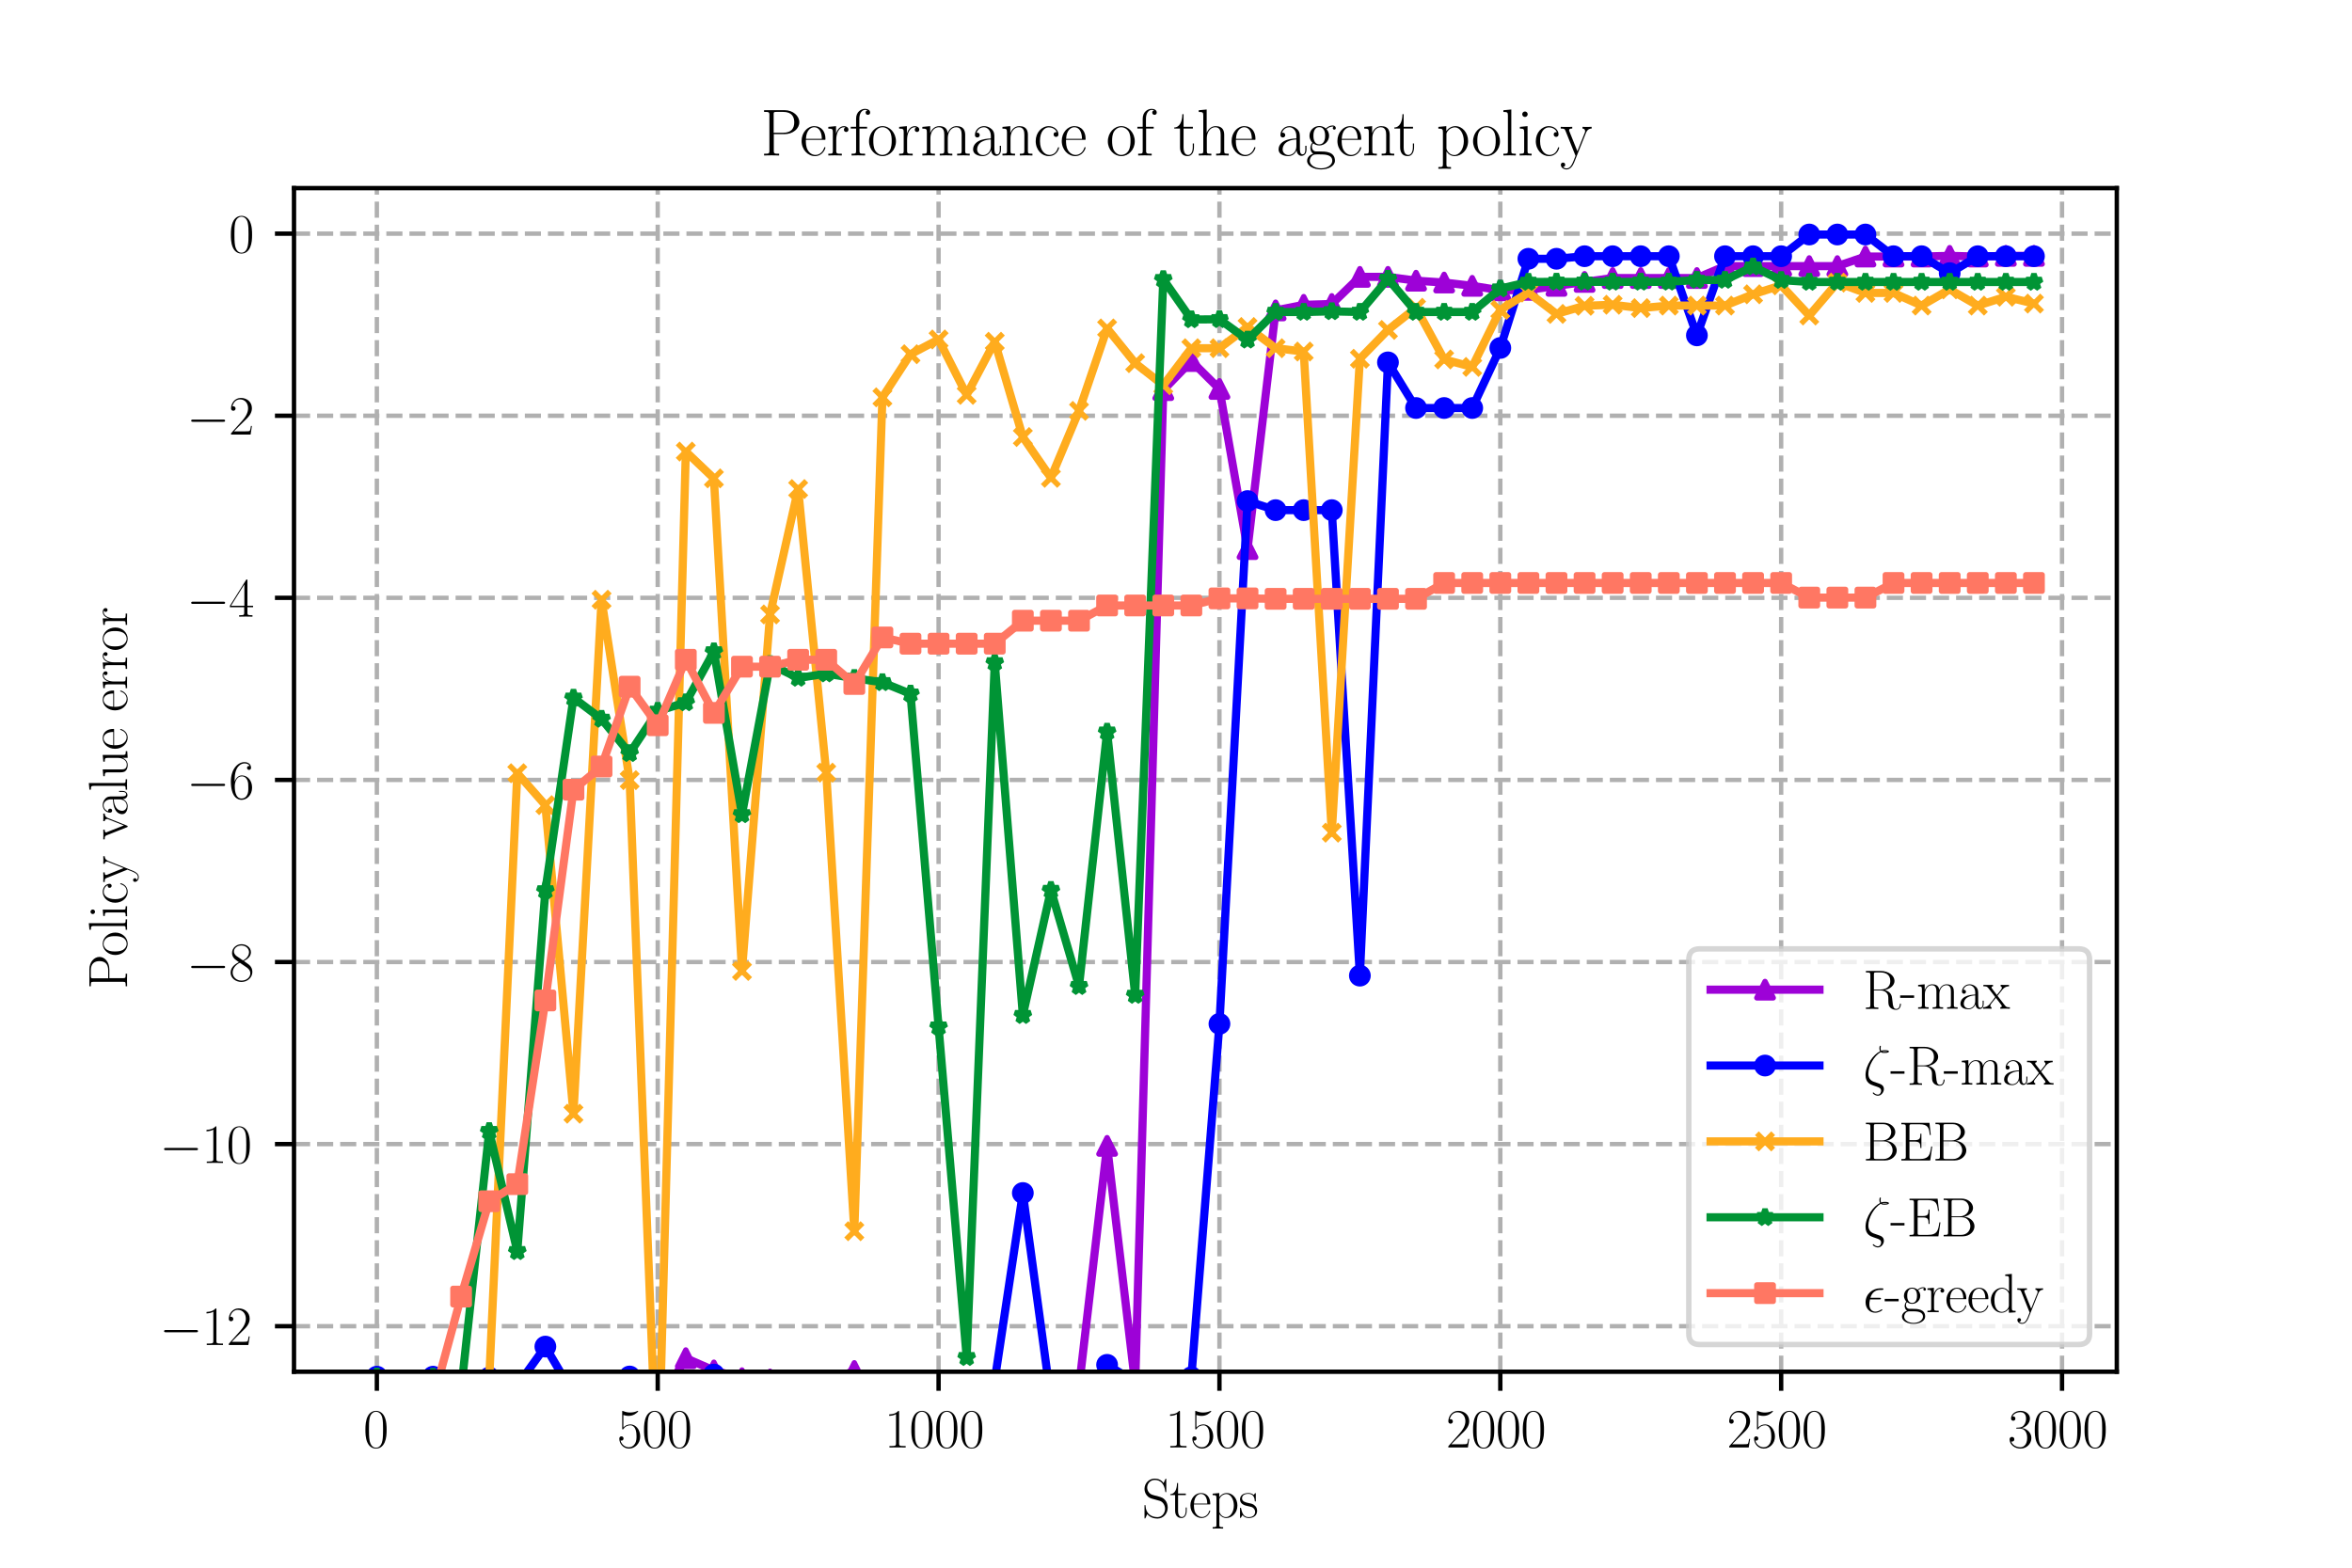 <?xml version="1.0" encoding="utf-8" standalone="no"?>
<!DOCTYPE svg PUBLIC "-//W3C//DTD SVG 1.1//EN"
  "http://www.w3.org/Graphics/SVG/1.1/DTD/svg11.dtd">
<svg xmlns:xlink="http://www.w3.org/1999/xlink" width="432pt" height="288pt" viewBox="0 0 432 288" xmlns="http://www.w3.org/2000/svg" version="1.1">
 <defs>
  <style type="text/css">*{stroke-linejoin: round; stroke-linecap: butt}</style>
 </defs>
 <g id="figure_1">
  <g id="patch_1">
   <path d="M 0 288 
L 432 288 
L 432 0 
L 0 0 
z
" style="fill: #ffffff"/>
  </g>
  <g id="axes_1">
   <g id="patch_2">
    <path d="M 54 252 
L 388.8 252 
L 388.8 34.56 
L 54 34.56 
z
" style="fill: #ffffff"/>
   </g>
   <g id="PolyCollection_1">
    <defs>
     <path id="m1e230f8c5a" d="M 69.218 -33.473 
L 69.218 -33.473 
L 74.377 -15.763 
L 79.536 -35.038 
L 84.694 -33.548 
L 89.853 -32.763 
L 95.012 -23.405 
L 100.17 -25.441 
L 105.329 -33.952 
L 110.488 -20.767 
L 115.647 -26.386 
L 120.805 -29.862 
L 125.964 -38.49 
L 131.123 -36.241 
L 136.281 -34.808 
L 141.44 -34.58 
L 146.599 -31.96 
L 151.757 -34.142 
L 156.916 -36.137 
L 162.075 -26.567 
L 167.234 -31.632 
L 172.392 -31.457 
L 177.551 -32.496 
L 182.71 -32.553 
L 187.868 -32.215 
L 193.027 -32.801 
L 198.186 -33.209 
L 203.345 -77.493 
L 208.503 -33.715 
L 213.662 -216.335 
L 218.821 -221.676 
L 223.979 -216.544 
L 229.138 -187.124 
L 234.297 -230.977 
L 239.455 -231.998 
L 244.614 -232.153 
L 249.773 -237.136 
L 254.932 -237.136 
L 260.09 -236.435 
L 265.249 -236.093 
L 270.408 -235.491 
L 275.566 -234.668 
L 280.725 -234.746 
L 285.884 -235.486 
L 291.043 -236.209 
L 296.201 -236.924 
L 301.36 -236.924 
L 306.519 -236.924 
L 311.677 -236.924 
L 316.836 -239.113 
L 321.995 -239.113 
L 327.153 -239.113 
L 332.312 -239.113 
L 337.471 -239.113 
L 342.63 -240.87 
L 347.788 -240.87 
L 352.947 -240.87 
L 358.106 -240.995 
L 363.264 -240.87 
L 368.423 -240.995 
L 373.582 -240.995 
L 373.582 -240.995 
L 373.582 -240.995 
L 368.423 -240.995 
L 363.264 -240.87 
L 358.106 -240.995 
L 352.947 -240.87 
L 347.788 -240.87 
L 342.63 -240.87 
L 337.471 -239.113 
L 332.312 -239.113 
L 327.153 -239.113 
L 321.995 -239.113 
L 316.836 -239.113 
L 311.677 -236.924 
L 306.519 -236.924 
L 301.36 -236.924 
L 296.201 -236.924 
L 291.043 -236.209 
L 285.884 -235.486 
L 280.725 -234.746 
L 275.566 -234.668 
L 270.408 -235.491 
L 265.249 -236.093 
L 260.09 -236.435 
L 254.932 -237.136 
L 249.773 -237.136 
L 244.614 -232.153 
L 239.455 -231.998 
L 234.297 -230.977 
L 229.138 -187.124 
L 223.979 -216.544 
L 218.821 -221.676 
L 213.662 -216.335 
L 208.503 -33.715 
L 203.345 -77.493 
L 198.186 -33.209 
L 193.027 -32.801 
L 187.868 -32.215 
L 182.71 -32.553 
L 177.551 -32.496 
L 172.392 -31.457 
L 167.234 -31.632 
L 162.075 -26.567 
L 156.916 -36.137 
L 151.757 -34.142 
L 146.599 -31.96 
L 141.44 -34.58 
L 136.281 -34.808 
L 131.123 -36.241 
L 125.964 -38.49 
L 120.805 -29.862 
L 115.647 -26.386 
L 110.488 -20.767 
L 105.329 -33.952 
L 100.17 -25.441 
L 95.012 -23.405 
L 89.853 -32.763 
L 84.694 -33.548 
L 79.536 -35.038 
L 74.377 -15.763 
L 69.218 -33.473 
z
" style="stroke: #9d02d7; stroke-opacity: 0.2"/>
    </defs>
    <g clip-path="url(#pdbf339b2cc)">
     <use xlink:href="#m1e230f8c5a" x="0" y="288" style="fill: #9d02d7; fill-opacity: 0.2; stroke: #9d02d7; stroke-opacity: 0.2"/>
    </g>
   </g>
   <g id="PolyCollection_2">
    <defs>
     <path id="m8de1c3b5db" d="M 69.218 -35.091 
L 69.218 -35.091 
L 74.377 -29.526 
L 79.536 -35.084 
L 84.694 -34.015 
L 89.853 -34.911 
L 95.012 -33.435 
L 100.17 -40.618 
L 105.329 -31.838 
L 110.488 -30.497 
L 115.647 -35.122 
L 120.805 -22.682 
L 125.964 -31.808 
L 131.123 -35.475 
L 136.281 -32.076 
L 141.44 -32.952 
L 146.599 -32.582 
L 151.757 -33.14 
L 156.916 -31.963 
L 162.075 -33.085 
L 167.234 -27.799 
L 172.392 -32.849 
L 177.551 -30.556 
L 182.71 -34.427 
L 187.868 -68.832 
L 193.027 -30.837 
L 198.186 -30.341 
L 203.345 -37.265 
L 208.503 -34.142 
L 213.662 -30.911 
L 218.821 -34.984 
L 223.979 -99.912 
L 229.138 -195.95 
L 234.297 -194.282 
L 239.455 -194.282 
L 244.614 -194.282 
L 249.773 -108.764 
L 254.932 -221.429 
L 260.09 -213.044 
L 265.249 -213.044 
L 270.408 -213.044 
L 275.566 -224.077 
L 280.725 -240.46 
L 285.884 -240.46 
L 291.043 -240.931 
L 296.201 -240.931 
L 301.36 -240.931 
L 306.519 -240.931 
L 311.677 -226.39 
L 316.836 -240.931 
L 321.995 -240.931 
L 327.153 -240.931 
L 332.312 -244.919 
L 337.471 -244.919 
L 342.63 -244.919 
L 347.788 -240.931 
L 352.947 -240.931 
L 358.106 -237.822 
L 363.264 -240.931 
L 368.423 -240.931 
L 373.582 -240.931 
L 373.582 -240.931 
L 373.582 -240.931 
L 368.423 -240.931 
L 363.264 -240.931 
L 358.106 -237.822 
L 352.947 -240.931 
L 347.788 -240.931 
L 342.63 -244.919 
L 337.471 -244.919 
L 332.312 -244.919 
L 327.153 -240.931 
L 321.995 -240.931 
L 316.836 -240.931 
L 311.677 -226.39 
L 306.519 -240.931 
L 301.36 -240.931 
L 296.201 -240.931 
L 291.043 -240.931 
L 285.884 -240.46 
L 280.725 -240.46 
L 275.566 -224.077 
L 270.408 -213.044 
L 265.249 -213.044 
L 260.09 -213.044 
L 254.932 -221.429 
L 249.773 -108.764 
L 244.614 -194.282 
L 239.455 -194.282 
L 234.297 -194.282 
L 229.138 -195.95 
L 223.979 -99.912 
L 218.821 -34.984 
L 213.662 -30.911 
L 208.503 -34.142 
L 203.345 -37.265 
L 198.186 -30.341 
L 193.027 -30.837 
L 187.868 -68.832 
L 182.71 -34.427 
L 177.551 -30.556 
L 172.392 -32.849 
L 167.234 -27.799 
L 162.075 -33.085 
L 156.916 -31.963 
L 151.757 -33.14 
L 146.599 -32.582 
L 141.44 -32.952 
L 136.281 -32.076 
L 131.123 -35.475 
L 125.964 -31.808 
L 120.805 -22.682 
L 115.647 -35.122 
L 110.488 -30.497 
L 105.329 -31.838 
L 100.17 -40.618 
L 95.012 -33.435 
L 89.853 -34.911 
L 84.694 -34.015 
L 79.536 -35.084 
L 74.377 -29.526 
L 69.218 -35.091 
z
" style="stroke: #0000ff; stroke-opacity: 0.2"/>
    </defs>
    <g clip-path="url(#pdbf339b2cc)">
     <use xlink:href="#m8de1c3b5db" x="0" y="288" style="fill: #0000ff; fill-opacity: 0.2; stroke: #0000ff; stroke-opacity: 0.2"/>
    </g>
   </g>
   <g id="PolyCollection_3">
    <defs>
     <path id="m308a962d31" d="M 69.218 -34.579 
L 69.218 -34.579 
L 74.377 -27.621 
L 79.536 -25.969 
L 84.694 -31.916 
L 89.853 -34.607 
L 95.012 -145.954 
L 100.17 -140.088 
L 105.329 -83.4 
L 110.488 -177.826 
L 115.647 -144.678 
L 120.805 -13.111 
L 125.964 -205.036 
L 131.123 -200.122 
L 136.281 -109.627 
L 141.44 -175.122 
L 146.599 -198.16 
L 151.757 -146.054 
L 156.916 -61.81 
L 162.075 -215.008 
L 167.234 -222.921 
L 172.392 -225.641 
L 177.551 -215.457 
L 182.71 -225.217 
L 187.868 -207.712 
L 193.027 -200.218 
L 198.186 -212.52 
L 203.345 -227.662 
L 208.503 -221.287 
L 213.662 -217.237 
L 218.821 -224.031 
L 223.979 -224.031 
L 229.138 -227.928 
L 234.297 -224.031 
L 239.455 -223.417 
L 244.614 -135.027 
L 249.773 -222.095 
L 254.932 -227.392 
L 260.09 -231.459 
L 265.249 -221.97 
L 270.408 -220.593 
L 275.566 -231.068 
L 280.725 -234.256 
L 285.884 -230.335 
L 291.043 -231.822 
L 296.201 -232.016 
L 301.36 -231.397 
L 306.519 -231.86 
L 311.677 -231.86 
L 316.836 -231.86 
L 321.995 -233.937 
L 327.153 -235.581 
L 332.312 -230.039 
L 337.471 -236.081 
L 342.63 -234.184 
L 347.788 -234.184 
L 352.947 -231.86 
L 358.106 -234.84 
L 363.264 -231.861 
L 368.423 -233.487 
L 373.582 -232.226 
L 373.582 -232.226 
L 373.582 -232.226 
L 368.423 -233.487 
L 363.264 -231.861 
L 358.106 -234.84 
L 352.947 -231.86 
L 347.788 -234.184 
L 342.63 -234.184 
L 337.471 -236.081 
L 332.312 -230.039 
L 327.153 -235.581 
L 321.995 -233.937 
L 316.836 -231.86 
L 311.677 -231.86 
L 306.519 -231.86 
L 301.36 -231.397 
L 296.201 -232.016 
L 291.043 -231.822 
L 285.884 -230.335 
L 280.725 -234.256 
L 275.566 -231.068 
L 270.408 -220.593 
L 265.249 -221.97 
L 260.09 -231.459 
L 254.932 -227.392 
L 249.773 -222.095 
L 244.614 -135.027 
L 239.455 -223.417 
L 234.297 -224.031 
L 229.138 -227.928 
L 223.979 -224.031 
L 218.821 -224.031 
L 213.662 -217.237 
L 208.503 -221.287 
L 203.345 -227.662 
L 198.186 -212.52 
L 193.027 -200.218 
L 187.868 -207.712 
L 182.71 -225.217 
L 177.551 -215.457 
L 172.392 -225.641 
L 167.234 -222.921 
L 162.075 -215.008 
L 156.916 -61.81 
L 151.757 -146.054 
L 146.599 -198.16 
L 141.44 -175.122 
L 136.281 -109.627 
L 131.123 -200.122 
L 125.964 -205.036 
L 120.805 -13.111 
L 115.647 -144.678 
L 110.488 -177.826 
L 105.329 -83.4 
L 100.17 -140.088 
L 95.012 -145.954 
L 89.853 -34.607 
L 84.694 -31.916 
L 79.536 -25.969 
L 74.377 -27.621 
L 69.218 -34.579 
z
" style="stroke: #ffac1e; stroke-opacity: 0.2"/>
    </defs>
    <g clip-path="url(#pdbf339b2cc)">
     <use xlink:href="#m308a962d31" x="0" y="288" style="fill: #ffac1e; fill-opacity: 0.2; stroke: #ffac1e; stroke-opacity: 0.2"/>
    </g>
   </g>
   <g id="PolyCollection_4">
    <defs>
     <path id="m6dbff880e8" d="M 69.218 -35.081 
L 69.218 -35.081 
L 74.377 -24.629 
L 79.536 -35.035 
L 84.694 -32.632 
L 89.853 -80.178 
L 95.012 -58.119 
L 100.17 -124.409 
L 105.329 -159.803 
L 110.488 -155.913 
L 115.647 -149.617 
L 120.805 -157.389 
L 125.964 -158.941 
L 131.123 -168.312 
L 136.281 -138.384 
L 141.44 -165.963 
L 146.599 -163.45 
L 151.757 -164.249 
L 156.916 -163.412 
L 162.075 -162.64 
L 167.234 -160.546 
L 172.392 -99.373 
L 177.551 -38.659 
L 182.71 -166.296 
L 187.868 -101.491 
L 193.027 -124.473 
L 198.186 -106.819 
L 203.345 -153.56 
L 208.503 -105.199 
L 213.662 -236.689 
L 218.821 -229.313 
L 223.979 -229.333 
L 229.138 -225.573 
L 234.297 -230.678 
L 239.455 -230.678 
L 244.614 -230.798 
L 249.773 -230.678 
L 254.932 -236.765 
L 260.09 -230.678 
L 265.249 -230.678 
L 270.408 -230.678 
L 275.566 -234.971 
L 280.725 -236.197 
L 285.884 -236.222 
L 291.043 -236.222 
L 296.201 -236.222 
L 301.36 -236.222 
L 306.519 -236.222 
L 311.677 -236.56 
L 316.836 -236.56 
L 321.995 -239.012 
L 327.153 -236.535 
L 332.312 -236.197 
L 337.471 -236.197 
L 342.63 -236.197 
L 347.788 -236.197 
L 352.947 -236.197 
L 358.106 -236.197 
L 363.264 -236.197 
L 368.423 -236.197 
L 373.582 -236.197 
L 373.582 -236.197 
L 373.582 -236.197 
L 368.423 -236.197 
L 363.264 -236.197 
L 358.106 -236.197 
L 352.947 -236.197 
L 347.788 -236.197 
L 342.63 -236.197 
L 337.471 -236.197 
L 332.312 -236.197 
L 327.153 -236.535 
L 321.995 -239.012 
L 316.836 -236.56 
L 311.677 -236.56 
L 306.519 -236.222 
L 301.36 -236.222 
L 296.201 -236.222 
L 291.043 -236.222 
L 285.884 -236.222 
L 280.725 -236.197 
L 275.566 -234.971 
L 270.408 -230.678 
L 265.249 -230.678 
L 260.09 -230.678 
L 254.932 -236.765 
L 249.773 -230.678 
L 244.614 -230.798 
L 239.455 -230.678 
L 234.297 -230.678 
L 229.138 -225.573 
L 223.979 -229.333 
L 218.821 -229.313 
L 213.662 -236.689 
L 208.503 -105.199 
L 203.345 -153.56 
L 198.186 -106.819 
L 193.027 -124.473 
L 187.868 -101.491 
L 182.71 -166.296 
L 177.551 -38.659 
L 172.392 -99.373 
L 167.234 -160.546 
L 162.075 -162.64 
L 156.916 -163.412 
L 151.757 -164.249 
L 146.599 -163.45 
L 141.44 -165.963 
L 136.281 -138.384 
L 131.123 -168.312 
L 125.964 -158.941 
L 120.805 -157.389 
L 115.647 -149.617 
L 110.488 -155.913 
L 105.329 -159.803 
L 100.17 -124.409 
L 95.012 -58.119 
L 89.853 -80.178 
L 84.694 -32.632 
L 79.536 -35.035 
L 74.377 -24.629 
L 69.218 -35.081 
z
" style="stroke: #009435; stroke-opacity: 0.2"/>
    </defs>
    <g clip-path="url(#pdbf339b2cc)">
     <use xlink:href="#m6dbff880e8" x="0" y="288" style="fill: #009435; fill-opacity: 0.2; stroke: #009435; stroke-opacity: 0.2"/>
    </g>
   </g>
   <g id="PolyCollection_5">
    <defs>
     <path id="m7c5692d1c6" d="M 69.218 -32.18 
L 69.218 -32.18 
L 74.377 -32.255 
L 79.536 -30.844 
L 84.694 -49.809 
L 89.853 -67.321 
L 95.012 -70.461 
L 100.17 -104.206 
L 105.329 -142.927 
L 110.488 -147.189 
L 115.647 -161.846 
L 120.805 -154.766 
L 125.964 -166.795 
L 131.123 -157.036 
L 136.281 -165.524 
L 141.44 -165.524 
L 146.599 -166.795 
L 151.757 -166.795 
L 156.916 -162.35 
L 162.075 -170.896 
L 167.234 -169.746 
L 172.392 -169.746 
L 177.551 -169.746 
L 182.71 -169.751 
L 187.868 -173.972 
L 193.027 -173.972 
L 198.186 -173.972 
L 203.345 -176.766 
L 208.503 -176.766 
L 213.662 -176.766 
L 218.821 -176.766 
L 223.979 -178.07 
L 229.138 -178.07 
L 234.297 -177.99 
L 239.455 -177.99 
L 244.614 -177.99 
L 249.773 -177.99 
L 254.932 -177.99 
L 260.09 -177.99 
L 265.249 -180.904 
L 270.408 -180.904 
L 275.566 -180.904 
L 280.725 -180.904 
L 285.884 -180.904 
L 291.043 -180.904 
L 296.201 -180.904 
L 301.36 -180.904 
L 306.519 -180.904 
L 311.677 -180.904 
L 316.836 -180.904 
L 321.995 -180.904 
L 327.153 -180.904 
L 332.312 -178.214 
L 337.471 -178.214 
L 342.63 -178.214 
L 347.788 -180.904 
L 352.947 -180.904 
L 358.106 -180.904 
L 363.264 -180.904 
L 368.423 -180.904 
L 373.582 -180.904 
L 373.582 -180.904 
L 373.582 -180.904 
L 368.423 -180.904 
L 363.264 -180.904 
L 358.106 -180.904 
L 352.947 -180.904 
L 347.788 -180.904 
L 342.63 -178.214 
L 337.471 -178.214 
L 332.312 -178.214 
L 327.153 -180.904 
L 321.995 -180.904 
L 316.836 -180.904 
L 311.677 -180.904 
L 306.519 -180.904 
L 301.36 -180.904 
L 296.201 -180.904 
L 291.043 -180.904 
L 285.884 -180.904 
L 280.725 -180.904 
L 275.566 -180.904 
L 270.408 -180.904 
L 265.249 -180.904 
L 260.09 -177.99 
L 254.932 -177.99 
L 249.773 -177.99 
L 244.614 -177.99 
L 239.455 -177.99 
L 234.297 -177.99 
L 229.138 -178.07 
L 223.979 -178.07 
L 218.821 -176.766 
L 213.662 -176.766 
L 208.503 -176.766 
L 203.345 -176.766 
L 198.186 -173.972 
L 193.027 -173.972 
L 187.868 -173.972 
L 182.71 -169.751 
L 177.551 -169.746 
L 172.392 -169.746 
L 167.234 -169.746 
L 162.075 -170.896 
L 156.916 -162.35 
L 151.757 -166.795 
L 146.599 -166.795 
L 141.44 -165.524 
L 136.281 -165.524 
L 131.123 -157.036 
L 125.964 -166.795 
L 120.805 -154.766 
L 115.647 -161.846 
L 110.488 -147.189 
L 105.329 -142.927 
L 100.17 -104.206 
L 95.012 -70.461 
L 89.853 -67.321 
L 84.694 -49.809 
L 79.536 -30.844 
L 74.377 -32.255 
L 69.218 -32.18 
z
" style="stroke: #ff7763; stroke-opacity: 0.2"/>
    </defs>
    <g clip-path="url(#pdbf339b2cc)">
     <use xlink:href="#m7c5692d1c6" x="0" y="288" style="fill: #ff7763; fill-opacity: 0.2; stroke: #ff7763; stroke-opacity: 0.2"/>
    </g>
   </g>
   <g id="matplotlib.axis_1">
    <g id="xtick_1">
     <g id="line2d_1">
      <path d="M 69.218 252 
L 69.218 34.56 
" clip-path="url(#pdbf339b2cc)" style="fill: none; stroke-dasharray: 2.96,1.28; stroke-dashoffset: 0; stroke: #b0b0b0; stroke-width: 0.8"/>
     </g>
     <g id="line2d_2">
      <defs>
       <path id="mbb53d31135" d="M 0 0 
L 0 3.5 
" style="stroke: #000000; stroke-width: 0.8"/>
      </defs>
      <g>
       <use xlink:href="#mbb53d31135" x="69.218" y="252" style="stroke: #000000; stroke-width: 0.8"/>
      </g>
     </g>
     <g id="text_1">
      <!-- $\mathdefault{0}$ -->
      <g transform="translate(66.728 265.918)scale(0.1 -0.1)">
       <defs>
        <path id="CMR17-30" d="M 2688 2038 
C 2688 2430 2682 3099 2413 3613 
C 2176 4063 1798 4224 1466 4224 
C 1158 4224 768 4082 525 3620 
C 269 3137 243 2539 243 2038 
C 243 1671 250 1112 448 623 
C 723 -39 1216 -128 1466 -128 
C 1760 -128 2208 -7 2470 604 
C 2662 1048 2688 1568 2688 2038 
z
M 1466 -26 
C 1056 -26 813 328 723 816 
C 653 1196 653 1749 653 2109 
C 653 2604 653 3015 736 3407 
C 858 3954 1216 4121 1466 4121 
C 1728 4121 2067 3947 2189 3420 
C 2272 3054 2278 2623 2278 2109 
C 2278 1691 2278 1176 2202 797 
C 2067 96 1690 -26 1466 -26 
z
" transform="scale(0.016)"/>
       </defs>
       <use xlink:href="#CMR17-30" transform="scale(0.996)"/>
      </g>
     </g>
    </g>
    <g id="xtick_2">
     <g id="line2d_3">
      <path d="M 120.805 252 
L 120.805 34.56 
" clip-path="url(#pdbf339b2cc)" style="fill: none; stroke-dasharray: 2.96,1.28; stroke-dashoffset: 0; stroke: #b0b0b0; stroke-width: 0.8"/>
     </g>
     <g id="line2d_4">
      <g>
       <use xlink:href="#mbb53d31135" x="120.805" y="252" style="stroke: #000000; stroke-width: 0.8"/>
      </g>
     </g>
     <g id="text_2">
      <!-- $\mathdefault{500}$ -->
      <g transform="translate(113.333 265.918)scale(0.1 -0.1)">
       <defs>
        <path id="CMR17-35" d="M 730 3750 
C 794 3724 1056 3641 1325 3641 
C 1920 3641 2246 3961 2432 4140 
C 2432 4191 2432 4224 2394 4224 
C 2387 4224 2374 4224 2323 4198 
C 2099 4102 1837 4032 1517 4032 
C 1325 4032 1037 4055 723 4191 
C 653 4224 640 4224 634 4224 
C 602 4224 595 4217 595 4090 
L 595 2231 
C 595 2113 595 2080 659 2080 
C 691 2080 704 2093 736 2139 
C 941 2435 1222 2560 1542 2560 
C 1766 2560 2246 2415 2246 1293 
C 2246 1087 2246 716 2054 422 
C 1894 159 1645 25 1370 25 
C 947 25 518 319 403 812 
C 429 806 480 793 506 793 
C 589 793 749 838 749 1036 
C 749 1209 627 1280 506 1280 
C 358 1280 262 1190 262 1011 
C 262 454 704 -128 1382 -128 
C 2042 -128 2669 441 2669 1267 
C 2669 2054 2170 2662 1549 2662 
C 1222 2662 947 2540 730 2304 
L 730 3750 
z
" transform="scale(0.016)"/>
       </defs>
       <use xlink:href="#CMR17-35" transform="scale(0.996)"/>
       <use xlink:href="#CMR17-30" transform="translate(45.69 0)scale(0.996)"/>
       <use xlink:href="#CMR17-30" transform="translate(91.381 0)scale(0.996)"/>
      </g>
     </g>
    </g>
    <g id="xtick_3">
     <g id="line2d_5">
      <path d="M 172.392 252 
L 172.392 34.56 
" clip-path="url(#pdbf339b2cc)" style="fill: none; stroke-dasharray: 2.96,1.28; stroke-dashoffset: 0; stroke: #b0b0b0; stroke-width: 0.8"/>
     </g>
     <g id="line2d_6">
      <g>
       <use xlink:href="#mbb53d31135" x="172.392" y="252" style="stroke: #000000; stroke-width: 0.8"/>
      </g>
     </g>
     <g id="text_3">
      <!-- $\mathdefault{1000}$ -->
      <g transform="translate(162.43 265.918)scale(0.1 -0.1)">
       <defs>
        <path id="CMR17-31" d="M 1702 4083 
C 1702 4217 1696 4224 1606 4224 
C 1357 3927 979 3833 621 3820 
C 602 3820 570 3820 563 3808 
C 557 3795 557 3782 557 3648 
C 755 3648 1088 3686 1344 3839 
L 1344 467 
C 1344 243 1331 166 781 166 
L 589 166 
L 589 0 
C 896 6 1216 12 1523 12 
C 1830 12 2150 6 2458 0 
L 2458 166 
L 2266 166 
C 1715 166 1702 236 1702 467 
L 1702 4083 
z
" transform="scale(0.016)"/>
       </defs>
       <use xlink:href="#CMR17-31" transform="scale(0.996)"/>
       <use xlink:href="#CMR17-30" transform="translate(45.69 0)scale(0.996)"/>
       <use xlink:href="#CMR17-30" transform="translate(91.381 0)scale(0.996)"/>
       <use xlink:href="#CMR17-30" transform="translate(137.071 0)scale(0.996)"/>
      </g>
     </g>
    </g>
    <g id="xtick_4">
     <g id="line2d_7">
      <path d="M 223.979 252 
L 223.979 34.56 
" clip-path="url(#pdbf339b2cc)" style="fill: none; stroke-dasharray: 2.96,1.28; stroke-dashoffset: 0; stroke: #b0b0b0; stroke-width: 0.8"/>
     </g>
     <g id="line2d_8">
      <g>
       <use xlink:href="#mbb53d31135" x="223.979" y="252" style="stroke: #000000; stroke-width: 0.8"/>
      </g>
     </g>
     <g id="text_4">
      <!-- $\mathdefault{1500}$ -->
      <g transform="translate(214.017 265.918)scale(0.1 -0.1)">
       <use xlink:href="#CMR17-31" transform="scale(0.996)"/>
       <use xlink:href="#CMR17-35" transform="translate(45.69 0)scale(0.996)"/>
       <use xlink:href="#CMR17-30" transform="translate(91.381 0)scale(0.996)"/>
       <use xlink:href="#CMR17-30" transform="translate(137.071 0)scale(0.996)"/>
      </g>
     </g>
    </g>
    <g id="xtick_5">
     <g id="line2d_9">
      <path d="M 275.566 252 
L 275.566 34.56 
" clip-path="url(#pdbf339b2cc)" style="fill: none; stroke-dasharray: 2.96,1.28; stroke-dashoffset: 0; stroke: #b0b0b0; stroke-width: 0.8"/>
     </g>
     <g id="line2d_10">
      <g>
       <use xlink:href="#mbb53d31135" x="275.566" y="252" style="stroke: #000000; stroke-width: 0.8"/>
      </g>
     </g>
     <g id="text_5">
      <!-- $\mathdefault{2000}$ -->
      <g transform="translate(265.604 265.918)scale(0.1 -0.1)">
       <defs>
        <path id="CMR17-32" d="M 2669 990 
L 2554 990 
C 2490 537 2438 460 2413 422 
C 2381 371 1920 371 1830 371 
L 602 371 
C 832 620 1280 1073 1824 1596 
C 2214 1966 2669 2400 2669 3033 
C 2669 3788 2067 4224 1395 4224 
C 691 4224 262 3603 262 3027 
C 262 2777 448 2745 525 2745 
C 589 2745 781 2783 781 3007 
C 781 3206 614 3264 525 3264 
C 486 3264 448 3257 422 3244 
C 544 3788 915 4057 1306 4057 
C 1862 4057 2227 3616 2227 3033 
C 2227 2477 1901 1998 1536 1583 
L 262 147 
L 262 0 
L 2515 0 
L 2669 990 
z
" transform="scale(0.016)"/>
       </defs>
       <use xlink:href="#CMR17-32" transform="scale(0.996)"/>
       <use xlink:href="#CMR17-30" transform="translate(45.69 0)scale(0.996)"/>
       <use xlink:href="#CMR17-30" transform="translate(91.381 0)scale(0.996)"/>
       <use xlink:href="#CMR17-30" transform="translate(137.071 0)scale(0.996)"/>
      </g>
     </g>
    </g>
    <g id="xtick_6">
     <g id="line2d_11">
      <path d="M 327.153 252 
L 327.153 34.56 
" clip-path="url(#pdbf339b2cc)" style="fill: none; stroke-dasharray: 2.96,1.28; stroke-dashoffset: 0; stroke: #b0b0b0; stroke-width: 0.8"/>
     </g>
     <g id="line2d_12">
      <g>
       <use xlink:href="#mbb53d31135" x="327.153" y="252" style="stroke: #000000; stroke-width: 0.8"/>
      </g>
     </g>
     <g id="text_6">
      <!-- $\mathdefault{2500}$ -->
      <g transform="translate(317.191 265.918)scale(0.1 -0.1)">
       <use xlink:href="#CMR17-32" transform="scale(0.996)"/>
       <use xlink:href="#CMR17-35" transform="translate(45.69 0)scale(0.996)"/>
       <use xlink:href="#CMR17-30" transform="translate(91.381 0)scale(0.996)"/>
       <use xlink:href="#CMR17-30" transform="translate(137.071 0)scale(0.996)"/>
      </g>
     </g>
    </g>
    <g id="xtick_7">
     <g id="line2d_13">
      <path d="M 378.741 252 
L 378.741 34.56 
" clip-path="url(#pdbf339b2cc)" style="fill: none; stroke-dasharray: 2.96,1.28; stroke-dashoffset: 0; stroke: #b0b0b0; stroke-width: 0.8"/>
     </g>
     <g id="line2d_14">
      <g>
       <use xlink:href="#mbb53d31135" x="378.741" y="252" style="stroke: #000000; stroke-width: 0.8"/>
      </g>
     </g>
     <g id="text_7">
      <!-- $\mathdefault{3000}$ -->
      <g transform="translate(368.778 265.918)scale(0.1 -0.1)">
       <defs>
        <path id="CMR17-33" d="M 1414 2176 
C 1984 2176 2234 1673 2234 1094 
C 2234 322 1824 25 1453 25 
C 1114 25 563 193 390 691 
C 422 678 454 678 486 678 
C 640 678 755 780 755 947 
C 755 1132 614 1216 486 1216 
C 378 1216 211 1164 211 927 
C 211 335 787 -128 1466 -128 
C 2176 -128 2720 432 2720 1087 
C 2720 1718 2208 2176 1600 2246 
C 2086 2347 2554 2776 2554 3353 
C 2554 3856 2048 4224 1472 4224 
C 890 4224 378 3862 378 3347 
C 378 3123 544 3084 627 3084 
C 762 3084 877 3167 877 3334 
C 877 3500 762 3584 627 3584 
C 602 3584 570 3584 544 3571 
C 730 3999 1235 4076 1459 4076 
C 1683 4076 2106 3966 2106 3347 
C 2106 3167 2080 2851 1862 2574 
C 1670 2329 1453 2316 1242 2297 
C 1210 2297 1062 2284 1037 2284 
C 992 2278 966 2272 966 2227 
C 966 2182 973 2176 1101 2176 
L 1414 2176 
z
" transform="scale(0.016)"/>
       </defs>
       <use xlink:href="#CMR17-33" transform="scale(0.996)"/>
       <use xlink:href="#CMR17-30" transform="translate(45.69 0)scale(0.996)"/>
       <use xlink:href="#CMR17-30" transform="translate(91.381 0)scale(0.996)"/>
       <use xlink:href="#CMR17-30" transform="translate(137.071 0)scale(0.996)"/>
      </g>
     </g>
    </g>
    <g id="text_8">
     <!-- Steps -->
     <g transform="translate(209.749 278.774)scale(0.1 -0.1)">
      <defs>
       <path id="CMR17-53" d="M 2803 4351 
C 2803 4467 2797 4473 2758 4473 
C 2720 4473 2707 4447 2682 4390 
L 2490 3965 
C 2246 4320 1875 4480 1472 4480 
C 819 4480 294 3958 294 3301 
C 294 3101 339 2817 557 2546 
C 794 2250 1018 2198 1530 2063 
C 1722 2011 2042 1927 2106 1901 
C 2470 1747 2662 1360 2662 999 
C 2662 534 2336 38 1779 38 
C 1094 38 454 425 410 1328 
C 403 1431 397 1437 352 1437 
C 301 1437 294 1431 294 1302 
L 294 0 
C 294 -116 301 -122 339 -122 
C 384 -122 397 -90 486 109 
C 493 128 493 141 614 386 
C 934 -39 1472 -128 1779 -128 
C 2477 -128 2970 457 2970 1141 
C 2970 1476 2848 1734 2778 1850 
C 2509 2263 2221 2340 1914 2417 
C 1869 2437 1856 2437 1498 2527 
C 1152 2617 1005 2662 845 2836 
C 666 3036 602 3243 602 3449 
C 602 3868 934 4326 1478 4326 
C 2157 4326 2579 3842 2675 3036 
C 2694 2920 2701 2914 2746 2914 
C 2803 2914 2803 2933 2803 3043 
L 2803 4351 
z
" transform="scale(0.016)"/>
       <path id="CMR17-74" d="M 966 2585 
L 1862 2585 
L 1862 2752 
L 966 2752 
L 966 3968 
L 851 3968 
C 838 3292 614 2700 70 2687 
L 70 2585 
L 627 2585 
L 627 778 
C 627 655 627 -64 1370 -64 
C 1747 -64 1965 308 1965 784 
L 1965 1151 
L 1850 1151 
L 1850 790 
C 1850 347 1677 51 1408 51 
C 1222 51 966 179 966 765 
L 966 2585 
z
" transform="scale(0.016)"/>
       <path id="CMR17-65" d="M 2438 1503 
C 2464 1529 2464 1542 2464 1606 
C 2464 2251 2118 2816 1389 2816 
C 710 2816 173 2175 173 1394 
C 173 554 781 -64 1459 -64 
C 2176 -64 2458 619 2458 755 
C 2458 800 2419 800 2406 800 
C 2362 800 2355 787 2330 709 
C 2189 270 1837 51 1504 51 
C 1229 51 954 206 781 490 
C 582 819 582 1200 582 1503 
L 2438 1503 
z
M 589 1600 
C 634 2511 1126 2713 1382 2713 
C 1818 2713 2112 2308 2118 1600 
L 589 1600 
z
" transform="scale(0.016)"/>
       <path id="CMR17-70" d="M 1408 -1114 
C 998 -1114 973 -1088 973 -834 
L 973 380 
C 1158 109 1427 -64 1766 -64 
C 2406 -64 3053 503 3053 1382 
C 3053 2196 2496 2816 1837 2816 
C 1453 2816 1139 2603 960 2345 
L 960 2816 
L 198 2745 
L 198 2577 
C 576 2577 634 2539 634 2228 
L 634 -834 
C 634 -1081 608 -1114 198 -1114 
L 198 -1280 
C 352 -1268 634 -1268 800 -1268 
C 966 -1268 1254 -1268 1408 -1280 
L 1408 -1114 
z
M 973 2015 
C 973 2106 973 2241 1222 2481 
C 1254 2506 1472 2700 1792 2700 
C 2259 2700 2643 2112 2643 1376 
C 2643 639 2234 38 1728 38 
C 1498 38 1248 148 1056 451 
C 973 594 973 632 973 736 
L 973 2015 
z
" transform="scale(0.016)"/>
       <path id="CMR17-73" d="M 1978 2688 
C 1978 2803 1971 2809 1933 2809 
C 1907 2809 1901 2803 1824 2707 
C 1805 2681 1747 2617 1728 2592 
C 1523 2809 1235 2816 1126 2816 
C 416 2816 160 2444 160 2073 
C 160 1497 813 1363 998 1324 
C 1402 1241 1542 1216 1677 1100 
C 1760 1024 1901 883 1901 652 
C 1901 384 1747 38 1158 38 
C 602 38 403 460 288 1024 
C 269 1113 269 1120 218 1120 
C 166 1120 160 1113 160 985 
L 160 64 
C 160 -52 166 -58 205 -58 
C 237 -58 243 -52 275 0 
C 314 57 410 211 448 275 
C 576 102 800 -64 1158 -64 
C 1792 -64 2131 281 2131 780 
C 2131 1107 1958 1280 1875 1356 
C 1683 1555 1459 1600 1190 1651 
C 838 1728 390 1817 390 2208 
C 390 2374 480 2726 1126 2726 
C 1811 2726 1850 2086 1862 1881 
C 1869 1849 1901 1843 1920 1843 
C 1978 1843 1978 1862 1978 1971 
L 1978 2688 
z
" transform="scale(0.016)"/>
      </defs>
      <use xlink:href="#CMR17-53" transform="scale(0.996)"/>
      <use xlink:href="#CMR17-74" transform="translate(50.895 0)scale(0.996)"/>
      <use xlink:href="#CMR17-65" transform="translate(86.176 0)scale(0.996)"/>
      <use xlink:href="#CMR17-70" transform="translate(126.662 0)scale(0.996)"/>
      <use xlink:href="#CMR17-73" transform="translate(177.557 0)scale(0.996)"/>
     </g>
    </g>
   </g>
   <g id="matplotlib.axis_2">
    <g id="ytick_1">
     <g id="line2d_15">
      <path d="M 54 243.637 
L 388.8 243.637 
" clip-path="url(#pdbf339b2cc)" style="fill: none; stroke-dasharray: 2.96,1.28; stroke-dashoffset: 0; stroke: #b0b0b0; stroke-width: 0.8"/>
     </g>
     <g id="line2d_16">
      <defs>
       <path id="m0487ea93c5" d="M 0 0 
L -3.5 0 
" style="stroke: #000000; stroke-width: 0.8"/>
      </defs>
      <g>
       <use xlink:href="#m0487ea93c5" x="54" y="243.637" style="stroke: #000000; stroke-width: 0.8"/>
      </g>
     </g>
     <g id="text_9">
      <!-- $\mathdefault{−12}$ -->
      <g transform="translate(29.289 247.096)scale(0.1 -0.1)">
       <defs>
        <path id="CMSY10-0" d="M 4218 1472 
C 4326 1472 4442 1472 4442 1600 
C 4442 1728 4326 1728 4218 1728 
L 755 1728 
C 646 1728 531 1728 531 1600 
C 531 1472 646 1472 755 1472 
L 4218 1472 
z
" transform="scale(0.016)"/>
       </defs>
       <use xlink:href="#CMSY10-0" transform="scale(0.996)"/>
       <use xlink:href="#CMR17-31" transform="translate(77.487 0)scale(0.996)"/>
       <use xlink:href="#CMR17-32" transform="translate(123.178 0)scale(0.996)"/>
      </g>
     </g>
    </g>
    <g id="ytick_2">
     <g id="line2d_17">
      <path d="M 54 210.185 
L 388.8 210.185 
" clip-path="url(#pdbf339b2cc)" style="fill: none; stroke-dasharray: 2.96,1.28; stroke-dashoffset: 0; stroke: #b0b0b0; stroke-width: 0.8"/>
     </g>
     <g id="line2d_18">
      <g>
       <use xlink:href="#m0487ea93c5" x="54" y="210.185" style="stroke: #000000; stroke-width: 0.8"/>
      </g>
     </g>
     <g id="text_10">
      <!-- $\mathdefault{−10}$ -->
      <g transform="translate(29.289 213.644)scale(0.1 -0.1)">
       <use xlink:href="#CMSY10-0" transform="scale(0.996)"/>
       <use xlink:href="#CMR17-31" transform="translate(77.487 0)scale(0.996)"/>
       <use xlink:href="#CMR17-30" transform="translate(123.178 0)scale(0.996)"/>
      </g>
     </g>
    </g>
    <g id="ytick_3">
     <g id="line2d_19">
      <path d="M 54 176.732 
L 388.8 176.732 
" clip-path="url(#pdbf339b2cc)" style="fill: none; stroke-dasharray: 2.96,1.28; stroke-dashoffset: 0; stroke: #b0b0b0; stroke-width: 0.8"/>
     </g>
     <g id="line2d_20">
      <g>
       <use xlink:href="#m0487ea93c5" x="54" y="176.732" style="stroke: #000000; stroke-width: 0.8"/>
      </g>
     </g>
     <g id="text_11">
      <!-- $\mathdefault{−8}$ -->
      <g transform="translate(34.27 180.192)scale(0.1 -0.1)">
       <defs>
        <path id="CMR17-38" d="M 1741 2289 
C 2144 2494 2554 2803 2554 3298 
C 2554 3884 1990 4224 1472 4224 
C 890 4224 378 3800 378 3215 
C 378 3054 416 2777 666 2533 
C 730 2469 998 2276 1171 2154 
C 883 2006 211 1652 211 945 
C 211 282 838 -128 1459 -128 
C 2144 -128 2720 366 2720 1022 
C 2720 1607 2330 1877 2074 2051 
L 1741 2289 
z
M 902 2855 
C 851 2887 595 3086 595 3388 
C 595 3781 998 4076 1459 4076 
C 1965 4076 2336 3716 2336 3298 
C 2336 2700 1670 2359 1638 2359 
C 1632 2359 1626 2359 1574 2398 
L 902 2855 
z
M 2080 1536 
C 2176 1466 2483 1253 2483 861 
C 2483 385 2010 25 1472 25 
C 890 25 448 443 448 951 
C 448 1459 838 1884 1280 2083 
L 2080 1536 
z
" transform="scale(0.016)"/>
       </defs>
       <use xlink:href="#CMSY10-0" transform="scale(0.996)"/>
       <use xlink:href="#CMR17-38" transform="translate(77.487 0)scale(0.996)"/>
      </g>
     </g>
    </g>
    <g id="ytick_4">
     <g id="line2d_21">
      <path d="M 54 143.28 
L 388.8 143.28 
" clip-path="url(#pdbf339b2cc)" style="fill: none; stroke-dasharray: 2.96,1.28; stroke-dashoffset: 0; stroke: #b0b0b0; stroke-width: 0.8"/>
     </g>
     <g id="line2d_22">
      <g>
       <use xlink:href="#m0487ea93c5" x="54" y="143.28" style="stroke: #000000; stroke-width: 0.8"/>
      </g>
     </g>
     <g id="text_12">
      <!-- $\mathdefault{−6}$ -->
      <g transform="translate(34.27 146.739)scale(0.1 -0.1)">
       <defs>
        <path id="CMR17-36" d="M 678 2198 
C 678 3712 1395 4076 1811 4076 
C 1946 4076 2272 4049 2400 3782 
C 2298 3782 2106 3782 2106 3558 
C 2106 3385 2246 3328 2336 3328 
C 2394 3328 2566 3353 2566 3571 
C 2566 3987 2246 4224 1805 4224 
C 1043 4224 243 3411 243 2011 
C 243 257 966 -128 1478 -128 
C 2099 -128 2688 431 2688 1295 
C 2688 2101 2170 2688 1517 2688 
C 1126 2688 838 2430 678 1979 
L 678 2198 
z
M 1478 25 
C 691 25 691 1212 691 1450 
C 691 1914 909 2585 1504 2585 
C 1613 2585 1926 2585 2138 2140 
C 2253 1889 2253 1624 2253 1302 
C 2253 954 2253 696 2118 438 
C 1978 173 1773 25 1478 25 
z
" transform="scale(0.016)"/>
       </defs>
       <use xlink:href="#CMSY10-0" transform="scale(0.996)"/>
       <use xlink:href="#CMR17-36" transform="translate(77.487 0)scale(0.996)"/>
      </g>
     </g>
    </g>
    <g id="ytick_5">
     <g id="line2d_23">
      <path d="M 54 109.828 
L 388.8 109.828 
" clip-path="url(#pdbf339b2cc)" style="fill: none; stroke-dasharray: 2.96,1.28; stroke-dashoffset: 0; stroke: #b0b0b0; stroke-width: 0.8"/>
     </g>
     <g id="line2d_24">
      <g>
       <use xlink:href="#m0487ea93c5" x="54" y="109.828" style="stroke: #000000; stroke-width: 0.8"/>
      </g>
     </g>
     <g id="text_13">
      <!-- $\mathdefault{−4}$ -->
      <g transform="translate(34.27 113.287)scale(0.1 -0.1)">
       <defs>
        <path id="CMR17-34" d="M 2150 4147 
C 2150 4281 2144 4288 2029 4288 
L 128 1254 
L 128 1088 
L 1779 1088 
L 1779 460 
C 1779 230 1766 166 1318 166 
L 1197 166 
L 1197 0 
C 1402 12 1747 12 1965 12 
C 2182 12 2528 12 2733 0 
L 2733 166 
L 2611 166 
C 2163 166 2150 230 2150 460 
L 2150 1088 
L 2803 1088 
L 2803 1254 
L 2150 1254 
L 2150 4147 
z
M 1798 3723 
L 1798 1254 
L 256 1254 
L 1798 3723 
z
" transform="scale(0.016)"/>
       </defs>
       <use xlink:href="#CMSY10-0" transform="scale(0.996)"/>
       <use xlink:href="#CMR17-34" transform="translate(77.487 0)scale(0.996)"/>
      </g>
     </g>
    </g>
    <g id="ytick_6">
     <g id="line2d_25">
      <path d="M 54 76.375 
L 388.8 76.375 
" clip-path="url(#pdbf339b2cc)" style="fill: none; stroke-dasharray: 2.96,1.28; stroke-dashoffset: 0; stroke: #b0b0b0; stroke-width: 0.8"/>
     </g>
     <g id="line2d_26">
      <g>
       <use xlink:href="#m0487ea93c5" x="54" y="76.375" style="stroke: #000000; stroke-width: 0.8"/>
      </g>
     </g>
     <g id="text_14">
      <!-- $\mathdefault{−2}$ -->
      <g transform="translate(34.27 79.835)scale(0.1 -0.1)">
       <use xlink:href="#CMSY10-0" transform="scale(0.996)"/>
       <use xlink:href="#CMR17-32" transform="translate(77.487 0)scale(0.996)"/>
      </g>
     </g>
    </g>
    <g id="ytick_7">
     <g id="line2d_27">
      <path d="M 54 42.923 
L 388.8 42.923 
" clip-path="url(#pdbf339b2cc)" style="fill: none; stroke-dasharray: 2.96,1.28; stroke-dashoffset: 0; stroke: #b0b0b0; stroke-width: 0.8"/>
     </g>
     <g id="line2d_28">
      <g>
       <use xlink:href="#m0487ea93c5" x="54" y="42.923" style="stroke: #000000; stroke-width: 0.8"/>
      </g>
     </g>
     <g id="text_15">
      <!-- $\mathdefault{0}$ -->
      <g transform="translate(42.019 46.382)scale(0.1 -0.1)">
       <use xlink:href="#CMR17-30" transform="scale(0.996)"/>
      </g>
     </g>
    </g>
    <g id="text_16">
     <!-- Policy value error -->
     <g transform="translate(23.351 181.719)rotate(-90)scale(0.1 -0.1)">
      <defs>
       <path id="CMR17-50" d="M 1267 2048 
L 2291 2048 
C 3117 2048 3718 2583 3718 3187 
C 3718 3791 3130 4352 2291 4352 
L 333 4352 
L 333 4185 
C 774 4185 845 4185 845 3899 
L 845 453 
C 845 166 774 166 333 166 
L 333 0 
C 518 12 858 12 1056 12 
C 1254 12 1594 12 1779 0 
L 1779 166 
C 1338 166 1267 166 1267 453 
L 1267 2048 
z
M 1254 2182 
L 1254 3937 
C 1254 4153 1267 4185 1523 4185 
L 2170 4185 
C 2995 4185 3232 3715 3232 3187 
C 3232 2608 2950 2182 2170 2182 
L 1254 2182 
z
" transform="scale(0.016)"/>
       <path id="CMR17-6f" d="M 2758 1356 
C 2758 2176 2163 2816 1466 2816 
C 768 2816 173 2176 173 1356 
C 173 550 768 -64 1466 -64 
C 2163 -64 2758 550 2758 1356 
z
M 1466 51 
C 1165 51 909 230 762 480 
C 602 768 582 1126 582 1408 
C 582 1676 595 2009 762 2297 
C 890 2508 1139 2713 1466 2713 
C 1754 2713 1997 2553 2150 2329 
C 2349 2028 2349 1606 2349 1408 
C 2349 1158 2336 774 2163 467 
C 1984 172 1709 51 1466 51 
z
" transform="scale(0.016)"/>
       <path id="CMR17-6c" d="M 979 4416 
L 218 4345 
L 218 4179 
C 595 4179 653 4141 653 3835 
L 653 439 
C 653 198 627 166 218 166 
L 218 0 
C 371 12 653 12 813 12 
C 979 12 1261 12 1414 0 
L 1414 166 
C 1005 166 979 191 979 439 
L 979 4416 
z
" transform="scale(0.016)"/>
       <path id="CMR17-69" d="M 992 3961 
C 992 4102 877 4224 730 4224 
C 589 4224 467 4108 467 3961 
C 467 3820 582 3699 730 3699 
C 870 3699 992 3814 992 3961 
z
M 243 2745 
L 243 2579 
C 602 2579 653 2540 653 2231 
L 653 443 
C 653 198 627 166 218 166 
L 218 0 
C 371 12 646 12 806 12 
C 960 12 1222 12 1370 0 
L 1370 166 
C 992 166 979 205 979 436 
L 979 2816 
L 243 2745 
z
" transform="scale(0.016)"/>
       <path id="CMR17-63" d="M 2234 2240 
C 2112 2240 1933 2240 1933 2015 
C 1933 1836 2080 1785 2163 1785 
C 2208 1785 2394 1804 2394 2028 
C 2394 2476 1958 2816 1466 2816 
C 787 2816 211 2201 211 1379 
C 211 521 813 -64 1466 -64 
C 2259 -64 2458 676 2458 747 
C 2458 773 2451 792 2406 792 
C 2362 792 2355 786 2330 702 
C 2163 180 1798 51 1523 51 
C 1114 51 621 431 621 1385 
C 621 2358 1094 2700 1472 2700 
C 1722 2700 2093 2582 2234 2240 
z
" transform="scale(0.016)"/>
       <path id="CMR17-79" d="M 2496 2183 
C 2656 2579 2944 2585 3034 2585 
L 3034 2752 
C 2912 2745 2752 2739 2630 2739 
C 2496 2739 2285 2739 2157 2752 
L 2157 2585 
C 2400 2566 2406 2384 2406 2332 
C 2406 2268 2394 2235 2362 2158 
L 1664 409 
L 902 2300 
C 870 2378 870 2423 870 2430 
C 870 2572 1018 2585 1171 2585 
L 1171 2752 
C 1018 2739 742 2739 582 2739 
C 410 2739 205 2739 64 2752 
L 64 2585 
C 410 2585 448 2553 531 2345 
L 1485 -31 
C 1197 -795 1030 -1242 627 -1242 
C 557 -1242 397 -1223 282 -1106 
C 429 -1093 493 -1002 493 -892 
C 493 -782 416 -685 288 -685 
C 147 -685 77 -782 77 -899 
C 77 -1158 339 -1344 627 -1344 
C 998 -1344 1229 -983 1357 -659 
L 2496 2183 
z
" transform="scale(0.016)"/>
       <path id="CMR17-76" d="M 2502 2173 
C 2560 2315 2662 2572 3034 2585 
L 3034 2752 
C 2912 2745 2752 2739 2630 2739 
C 2496 2739 2285 2739 2157 2752 
L 2157 2585 
C 2317 2572 2406 2495 2406 2328 
C 2406 2270 2406 2257 2368 2167 
L 1664 379 
L 902 2308 
C 864 2392 864 2405 864 2431 
C 864 2585 1075 2585 1171 2585 
L 1171 2752 
C 1018 2739 736 2739 576 2739 
C 403 2739 205 2739 64 2752 
L 64 2585 
C 307 2585 442 2585 518 2386 
L 1446 44 
C 1485 -52 1491 -64 1549 -64 
C 1606 -64 1613 -52 1651 44 
L 2502 2173 
z
" transform="scale(0.016)"/>
       <path id="CMR17-61" d="M 2304 1656 
C 2304 2048 2304 2275 2035 2534 
C 1798 2751 1523 2816 1306 2816 
C 800 2816 435 2408 435 1977 
C 435 1740 627 1728 666 1728 
C 749 1728 896 1779 896 1958 
C 896 2118 774 2188 666 2188 
C 640 2188 608 2182 589 2176 
C 723 2594 1069 2713 1293 2713 
C 1613 2713 1965 2421 1965 1875 
L 1965 1632 
C 1587 1619 1133 1568 774 1373 
C 371 1147 256 822 256 576 
C 256 77 832 -64 1171 -64 
C 1523 -64 1850 135 1990 505 
C 2003 219 2182 -39 2464 -39 
C 2598 -39 2938 51 2938 563 
L 2938 926 
L 2822 926 
L 2822 557 
C 2822 161 2650 109 2566 109 
C 2304 109 2304 446 2304 732 
L 2304 1656 
z
M 1965 887 
C 1965 323 1568 38 1216 38 
C 896 38 646 278 646 576 
C 646 771 730 1114 1101 1322 
C 1408 1497 1760 1523 1965 1536 
L 1965 887 
z
" transform="scale(0.016)"/>
       <path id="CMR17-75" d="M 1882 2745 
L 1882 2579 
C 2259 2579 2317 2540 2317 2229 
L 2317 1053 
C 2317 510 2029 38 1555 38 
C 1030 38 986 355 986 691 
L 986 2816 
L 211 2745 
L 211 2579 
C 467 2579 640 2579 646 2320 
L 646 1079 
C 646 646 646 368 813 187 
C 896 103 1056 -64 1517 -64 
C 2061 -64 2272 400 2323 536 
L 2330 536 
L 2330 -64 
L 3091 -13 
L 3091 154 
C 2714 154 2656 193 2656 503 
L 2656 2816 
L 1882 2745 
z
" transform="scale(0.016)"/>
       <path id="CMR17-72" d="M 960 1517 
C 960 2134 1222 2713 1702 2713 
C 1747 2713 1792 2707 1837 2687 
C 1837 2687 1696 2642 1696 2475 
C 1696 2321 1818 2257 1914 2257 
C 1990 2257 2131 2302 2131 2482 
C 2131 2687 1926 2816 1709 2816 
C 1222 2816 1011 2340 947 2115 
L 941 2115 
L 941 2816 
L 198 2745 
L 198 2578 
C 576 2578 634 2540 634 2231 
L 634 443 
C 634 198 608 166 198 166 
L 198 0 
C 352 12 646 12 813 12 
C 998 12 1325 12 1498 0 
L 1498 166 
C 1037 166 960 166 960 455 
L 960 1517 
z
" transform="scale(0.016)"/>
      </defs>
      <use xlink:href="#CMR17-50" transform="scale(0.996)"/>
      <use xlink:href="#CMR17-6f" transform="translate(59.984 0)scale(0.996)"/>
      <use xlink:href="#CMR17-6c" transform="translate(105.674 0)scale(0.996)"/>
      <use xlink:href="#CMR17-69" transform="translate(130.545 0)scale(0.996)"/>
      <use xlink:href="#CMR17-63" transform="translate(155.416 0)scale(0.996)"/>
      <use xlink:href="#CMR17-79" transform="translate(195.902 0)scale(0.996)"/>
      <use xlink:href="#CMR17-76" transform="translate(274.271 0)scale(0.996)"/>
      <use xlink:href="#CMR17-61" transform="translate(317.359 0)scale(0.996)"/>
      <use xlink:href="#CMR17-6c" transform="translate(363.05 0)scale(0.996)"/>
      <use xlink:href="#CMR17-75" transform="translate(387.921 0)scale(0.996)"/>
      <use xlink:href="#CMR17-65" transform="translate(438.816 0)scale(0.996)"/>
      <use xlink:href="#CMR17-65" transform="translate(509.378 0)scale(0.996)"/>
      <use xlink:href="#CMR17-72" transform="translate(549.863 0)scale(0.996)"/>
      <use xlink:href="#CMR17-72" transform="translate(585.144 0)scale(0.996)"/>
      <use xlink:href="#CMR17-6f" transform="translate(620.425 0)scale(0.996)"/>
      <use xlink:href="#CMR17-72" transform="translate(666.115 0)scale(0.996)"/>
     </g>
    </g>
   </g>
   <g id="line2d_29">
    <path d="M 69.218 254.527 
L 74.377 272.237 
L 79.536 252.962 
L 84.694 254.452 
L 89.853 255.237 
L 95.012 264.595 
L 100.17 262.559 
L 105.329 254.048 
L 110.488 267.233 
L 115.647 261.614 
L 120.805 258.138 
L 125.964 249.51 
L 131.123 251.759 
L 136.281 253.192 
L 141.44 253.42 
L 146.599 256.04 
L 151.757 253.858 
L 156.916 251.863 
L 162.075 261.433 
L 167.234 256.368 
L 172.392 256.543 
L 177.551 255.504 
L 182.71 255.447 
L 187.868 255.785 
L 193.027 255.199 
L 198.186 254.791 
L 203.345 210.507 
L 208.503 254.285 
L 213.662 71.665 
L 218.821 66.324 
L 223.979 71.456 
L 229.138 100.876 
L 234.297 57.023 
L 239.455 56.002 
L 244.614 55.847 
L 249.773 50.864 
L 254.932 50.864 
L 260.09 51.565 
L 265.249 51.907 
L 270.408 52.509 
L 275.566 53.332 
L 280.725 53.254 
L 285.884 52.514 
L 291.043 51.791 
L 296.201 51.076 
L 301.36 51.076 
L 306.519 51.076 
L 311.677 51.076 
L 316.836 48.887 
L 321.995 48.887 
L 327.153 48.887 
L 332.312 48.887 
L 337.471 48.887 
L 342.63 47.13 
L 347.788 47.13 
L 352.947 47.13 
L 358.106 47.005 
L 363.264 47.13 
L 368.423 47.005 
L 373.582 47.005 
" clip-path="url(#pdbf339b2cc)" style="fill: none; stroke: #9d02d7; stroke-width: 1.5; stroke-linecap: square"/>
    <defs>
     <path id="mecde64b1ba" d="M 0 -1.5 
L -1.5 1.5 
L 1.5 1.5 
z
" style="stroke: #9d02d7; stroke-linejoin: miter"/>
    </defs>
    <g clip-path="url(#pdbf339b2cc)">
     <use xlink:href="#mecde64b1ba" x="69.218" y="254.527" style="fill: #9d02d7; stroke: #9d02d7; stroke-linejoin: miter"/>
     <use xlink:href="#mecde64b1ba" x="74.377" y="272.237" style="fill: #9d02d7; stroke: #9d02d7; stroke-linejoin: miter"/>
     <use xlink:href="#mecde64b1ba" x="79.536" y="252.962" style="fill: #9d02d7; stroke: #9d02d7; stroke-linejoin: miter"/>
     <use xlink:href="#mecde64b1ba" x="84.694" y="254.452" style="fill: #9d02d7; stroke: #9d02d7; stroke-linejoin: miter"/>
     <use xlink:href="#mecde64b1ba" x="89.853" y="255.237" style="fill: #9d02d7; stroke: #9d02d7; stroke-linejoin: miter"/>
     <use xlink:href="#mecde64b1ba" x="95.012" y="264.595" style="fill: #9d02d7; stroke: #9d02d7; stroke-linejoin: miter"/>
     <use xlink:href="#mecde64b1ba" x="100.17" y="262.559" style="fill: #9d02d7; stroke: #9d02d7; stroke-linejoin: miter"/>
     <use xlink:href="#mecde64b1ba" x="105.329" y="254.048" style="fill: #9d02d7; stroke: #9d02d7; stroke-linejoin: miter"/>
     <use xlink:href="#mecde64b1ba" x="110.488" y="267.233" style="fill: #9d02d7; stroke: #9d02d7; stroke-linejoin: miter"/>
     <use xlink:href="#mecde64b1ba" x="115.647" y="261.614" style="fill: #9d02d7; stroke: #9d02d7; stroke-linejoin: miter"/>
     <use xlink:href="#mecde64b1ba" x="120.805" y="258.138" style="fill: #9d02d7; stroke: #9d02d7; stroke-linejoin: miter"/>
     <use xlink:href="#mecde64b1ba" x="125.964" y="249.51" style="fill: #9d02d7; stroke: #9d02d7; stroke-linejoin: miter"/>
     <use xlink:href="#mecde64b1ba" x="131.123" y="251.759" style="fill: #9d02d7; stroke: #9d02d7; stroke-linejoin: miter"/>
     <use xlink:href="#mecde64b1ba" x="136.281" y="253.192" style="fill: #9d02d7; stroke: #9d02d7; stroke-linejoin: miter"/>
     <use xlink:href="#mecde64b1ba" x="141.44" y="253.42" style="fill: #9d02d7; stroke: #9d02d7; stroke-linejoin: miter"/>
     <use xlink:href="#mecde64b1ba" x="146.599" y="256.04" style="fill: #9d02d7; stroke: #9d02d7; stroke-linejoin: miter"/>
     <use xlink:href="#mecde64b1ba" x="151.757" y="253.858" style="fill: #9d02d7; stroke: #9d02d7; stroke-linejoin: miter"/>
     <use xlink:href="#mecde64b1ba" x="156.916" y="251.863" style="fill: #9d02d7; stroke: #9d02d7; stroke-linejoin: miter"/>
     <use xlink:href="#mecde64b1ba" x="162.075" y="261.433" style="fill: #9d02d7; stroke: #9d02d7; stroke-linejoin: miter"/>
     <use xlink:href="#mecde64b1ba" x="167.234" y="256.368" style="fill: #9d02d7; stroke: #9d02d7; stroke-linejoin: miter"/>
     <use xlink:href="#mecde64b1ba" x="172.392" y="256.543" style="fill: #9d02d7; stroke: #9d02d7; stroke-linejoin: miter"/>
     <use xlink:href="#mecde64b1ba" x="177.551" y="255.504" style="fill: #9d02d7; stroke: #9d02d7; stroke-linejoin: miter"/>
     <use xlink:href="#mecde64b1ba" x="182.71" y="255.447" style="fill: #9d02d7; stroke: #9d02d7; stroke-linejoin: miter"/>
     <use xlink:href="#mecde64b1ba" x="187.868" y="255.785" style="fill: #9d02d7; stroke: #9d02d7; stroke-linejoin: miter"/>
     <use xlink:href="#mecde64b1ba" x="193.027" y="255.199" style="fill: #9d02d7; stroke: #9d02d7; stroke-linejoin: miter"/>
     <use xlink:href="#mecde64b1ba" x="198.186" y="254.791" style="fill: #9d02d7; stroke: #9d02d7; stroke-linejoin: miter"/>
     <use xlink:href="#mecde64b1ba" x="203.345" y="210.507" style="fill: #9d02d7; stroke: #9d02d7; stroke-linejoin: miter"/>
     <use xlink:href="#mecde64b1ba" x="208.503" y="254.285" style="fill: #9d02d7; stroke: #9d02d7; stroke-linejoin: miter"/>
     <use xlink:href="#mecde64b1ba" x="213.662" y="71.665" style="fill: #9d02d7; stroke: #9d02d7; stroke-linejoin: miter"/>
     <use xlink:href="#mecde64b1ba" x="218.821" y="66.324" style="fill: #9d02d7; stroke: #9d02d7; stroke-linejoin: miter"/>
     <use xlink:href="#mecde64b1ba" x="223.979" y="71.456" style="fill: #9d02d7; stroke: #9d02d7; stroke-linejoin: miter"/>
     <use xlink:href="#mecde64b1ba" x="229.138" y="100.876" style="fill: #9d02d7; stroke: #9d02d7; stroke-linejoin: miter"/>
     <use xlink:href="#mecde64b1ba" x="234.297" y="57.023" style="fill: #9d02d7; stroke: #9d02d7; stroke-linejoin: miter"/>
     <use xlink:href="#mecde64b1ba" x="239.455" y="56.002" style="fill: #9d02d7; stroke: #9d02d7; stroke-linejoin: miter"/>
     <use xlink:href="#mecde64b1ba" x="244.614" y="55.847" style="fill: #9d02d7; stroke: #9d02d7; stroke-linejoin: miter"/>
     <use xlink:href="#mecde64b1ba" x="249.773" y="50.864" style="fill: #9d02d7; stroke: #9d02d7; stroke-linejoin: miter"/>
     <use xlink:href="#mecde64b1ba" x="254.932" y="50.864" style="fill: #9d02d7; stroke: #9d02d7; stroke-linejoin: miter"/>
     <use xlink:href="#mecde64b1ba" x="260.09" y="51.565" style="fill: #9d02d7; stroke: #9d02d7; stroke-linejoin: miter"/>
     <use xlink:href="#mecde64b1ba" x="265.249" y="51.907" style="fill: #9d02d7; stroke: #9d02d7; stroke-linejoin: miter"/>
     <use xlink:href="#mecde64b1ba" x="270.408" y="52.509" style="fill: #9d02d7; stroke: #9d02d7; stroke-linejoin: miter"/>
     <use xlink:href="#mecde64b1ba" x="275.566" y="53.332" style="fill: #9d02d7; stroke: #9d02d7; stroke-linejoin: miter"/>
     <use xlink:href="#mecde64b1ba" x="280.725" y="53.254" style="fill: #9d02d7; stroke: #9d02d7; stroke-linejoin: miter"/>
     <use xlink:href="#mecde64b1ba" x="285.884" y="52.514" style="fill: #9d02d7; stroke: #9d02d7; stroke-linejoin: miter"/>
     <use xlink:href="#mecde64b1ba" x="291.043" y="51.791" style="fill: #9d02d7; stroke: #9d02d7; stroke-linejoin: miter"/>
     <use xlink:href="#mecde64b1ba" x="296.201" y="51.076" style="fill: #9d02d7; stroke: #9d02d7; stroke-linejoin: miter"/>
     <use xlink:href="#mecde64b1ba" x="301.36" y="51.076" style="fill: #9d02d7; stroke: #9d02d7; stroke-linejoin: miter"/>
     <use xlink:href="#mecde64b1ba" x="306.519" y="51.076" style="fill: #9d02d7; stroke: #9d02d7; stroke-linejoin: miter"/>
     <use xlink:href="#mecde64b1ba" x="311.677" y="51.076" style="fill: #9d02d7; stroke: #9d02d7; stroke-linejoin: miter"/>
     <use xlink:href="#mecde64b1ba" x="316.836" y="48.887" style="fill: #9d02d7; stroke: #9d02d7; stroke-linejoin: miter"/>
     <use xlink:href="#mecde64b1ba" x="321.995" y="48.887" style="fill: #9d02d7; stroke: #9d02d7; stroke-linejoin: miter"/>
     <use xlink:href="#mecde64b1ba" x="327.153" y="48.887" style="fill: #9d02d7; stroke: #9d02d7; stroke-linejoin: miter"/>
     <use xlink:href="#mecde64b1ba" x="332.312" y="48.887" style="fill: #9d02d7; stroke: #9d02d7; stroke-linejoin: miter"/>
     <use xlink:href="#mecde64b1ba" x="337.471" y="48.887" style="fill: #9d02d7; stroke: #9d02d7; stroke-linejoin: miter"/>
     <use xlink:href="#mecde64b1ba" x="342.63" y="47.13" style="fill: #9d02d7; stroke: #9d02d7; stroke-linejoin: miter"/>
     <use xlink:href="#mecde64b1ba" x="347.788" y="47.13" style="fill: #9d02d7; stroke: #9d02d7; stroke-linejoin: miter"/>
     <use xlink:href="#mecde64b1ba" x="352.947" y="47.13" style="fill: #9d02d7; stroke: #9d02d7; stroke-linejoin: miter"/>
     <use xlink:href="#mecde64b1ba" x="358.106" y="47.005" style="fill: #9d02d7; stroke: #9d02d7; stroke-linejoin: miter"/>
     <use xlink:href="#mecde64b1ba" x="363.264" y="47.13" style="fill: #9d02d7; stroke: #9d02d7; stroke-linejoin: miter"/>
     <use xlink:href="#mecde64b1ba" x="368.423" y="47.005" style="fill: #9d02d7; stroke: #9d02d7; stroke-linejoin: miter"/>
     <use xlink:href="#mecde64b1ba" x="373.582" y="47.005" style="fill: #9d02d7; stroke: #9d02d7; stroke-linejoin: miter"/>
    </g>
   </g>
   <g id="line2d_30">
    <path d="M 69.218 252.909 
L 74.377 258.474 
L 79.536 252.916 
L 84.694 253.985 
L 89.853 253.089 
L 95.012 254.565 
L 100.17 247.382 
L 105.329 256.162 
L 110.488 257.503 
L 115.647 252.878 
L 120.805 265.318 
L 125.964 256.192 
L 131.123 252.525 
L 136.281 255.924 
L 141.44 255.048 
L 146.599 255.418 
L 151.757 254.86 
L 156.916 256.037 
L 162.075 254.915 
L 167.234 260.201 
L 172.392 255.151 
L 177.551 257.444 
L 182.71 253.573 
L 187.868 219.168 
L 193.027 257.163 
L 198.186 257.659 
L 203.345 250.735 
L 208.503 253.858 
L 213.662 257.089 
L 218.821 253.016 
L 223.979 188.088 
L 229.138 92.05 
L 234.297 93.718 
L 239.455 93.718 
L 244.614 93.718 
L 249.773 179.236 
L 254.932 66.571 
L 260.09 74.956 
L 265.249 74.956 
L 270.408 74.956 
L 275.566 63.923 
L 280.725 47.54 
L 285.884 47.54 
L 291.043 47.069 
L 296.201 47.069 
L 301.36 47.069 
L 306.519 47.069 
L 311.677 61.61 
L 316.836 47.069 
L 321.995 47.069 
L 327.153 47.069 
L 332.312 43.081 
L 337.471 43.081 
L 342.63 43.081 
L 347.788 47.069 
L 352.947 47.069 
L 358.106 50.178 
L 363.264 47.069 
L 368.423 47.069 
L 373.582 47.069 
" clip-path="url(#pdbf339b2cc)" style="fill: none; stroke: #0000ff; stroke-width: 1.5; stroke-linecap: square"/>
    <defs>
     <path id="mc58df58068" d="M 0 1.5 
C 0.398 1.5 0.779 1.342 1.061 1.061 
C 1.342 0.779 1.5 0.398 1.5 0 
C 1.5 -0.398 1.342 -0.779 1.061 -1.061 
C 0.779 -1.342 0.398 -1.5 0 -1.5 
C -0.398 -1.5 -0.779 -1.342 -1.061 -1.061 
C -1.342 -0.779 -1.5 -0.398 -1.5 0 
C -1.5 0.398 -1.342 0.779 -1.061 1.061 
C -0.779 1.342 -0.398 1.5 0 1.5 
z
" style="stroke: #0000ff"/>
    </defs>
    <g clip-path="url(#pdbf339b2cc)">
     <use xlink:href="#mc58df58068" x="69.218" y="252.909" style="fill: #0000ff; stroke: #0000ff"/>
     <use xlink:href="#mc58df58068" x="74.377" y="258.474" style="fill: #0000ff; stroke: #0000ff"/>
     <use xlink:href="#mc58df58068" x="79.536" y="252.916" style="fill: #0000ff; stroke: #0000ff"/>
     <use xlink:href="#mc58df58068" x="84.694" y="253.985" style="fill: #0000ff; stroke: #0000ff"/>
     <use xlink:href="#mc58df58068" x="89.853" y="253.089" style="fill: #0000ff; stroke: #0000ff"/>
     <use xlink:href="#mc58df58068" x="95.012" y="254.565" style="fill: #0000ff; stroke: #0000ff"/>
     <use xlink:href="#mc58df58068" x="100.17" y="247.382" style="fill: #0000ff; stroke: #0000ff"/>
     <use xlink:href="#mc58df58068" x="105.329" y="256.162" style="fill: #0000ff; stroke: #0000ff"/>
     <use xlink:href="#mc58df58068" x="110.488" y="257.503" style="fill: #0000ff; stroke: #0000ff"/>
     <use xlink:href="#mc58df58068" x="115.647" y="252.878" style="fill: #0000ff; stroke: #0000ff"/>
     <use xlink:href="#mc58df58068" x="120.805" y="265.318" style="fill: #0000ff; stroke: #0000ff"/>
     <use xlink:href="#mc58df58068" x="125.964" y="256.192" style="fill: #0000ff; stroke: #0000ff"/>
     <use xlink:href="#mc58df58068" x="131.123" y="252.525" style="fill: #0000ff; stroke: #0000ff"/>
     <use xlink:href="#mc58df58068" x="136.281" y="255.924" style="fill: #0000ff; stroke: #0000ff"/>
     <use xlink:href="#mc58df58068" x="141.44" y="255.048" style="fill: #0000ff; stroke: #0000ff"/>
     <use xlink:href="#mc58df58068" x="146.599" y="255.418" style="fill: #0000ff; stroke: #0000ff"/>
     <use xlink:href="#mc58df58068" x="151.757" y="254.86" style="fill: #0000ff; stroke: #0000ff"/>
     <use xlink:href="#mc58df58068" x="156.916" y="256.037" style="fill: #0000ff; stroke: #0000ff"/>
     <use xlink:href="#mc58df58068" x="162.075" y="254.915" style="fill: #0000ff; stroke: #0000ff"/>
     <use xlink:href="#mc58df58068" x="167.234" y="260.201" style="fill: #0000ff; stroke: #0000ff"/>
     <use xlink:href="#mc58df58068" x="172.392" y="255.151" style="fill: #0000ff; stroke: #0000ff"/>
     <use xlink:href="#mc58df58068" x="177.551" y="257.444" style="fill: #0000ff; stroke: #0000ff"/>
     <use xlink:href="#mc58df58068" x="182.71" y="253.573" style="fill: #0000ff; stroke: #0000ff"/>
     <use xlink:href="#mc58df58068" x="187.868" y="219.168" style="fill: #0000ff; stroke: #0000ff"/>
     <use xlink:href="#mc58df58068" x="193.027" y="257.163" style="fill: #0000ff; stroke: #0000ff"/>
     <use xlink:href="#mc58df58068" x="198.186" y="257.659" style="fill: #0000ff; stroke: #0000ff"/>
     <use xlink:href="#mc58df58068" x="203.345" y="250.735" style="fill: #0000ff; stroke: #0000ff"/>
     <use xlink:href="#mc58df58068" x="208.503" y="253.858" style="fill: #0000ff; stroke: #0000ff"/>
     <use xlink:href="#mc58df58068" x="213.662" y="257.089" style="fill: #0000ff; stroke: #0000ff"/>
     <use xlink:href="#mc58df58068" x="218.821" y="253.016" style="fill: #0000ff; stroke: #0000ff"/>
     <use xlink:href="#mc58df58068" x="223.979" y="188.088" style="fill: #0000ff; stroke: #0000ff"/>
     <use xlink:href="#mc58df58068" x="229.138" y="92.05" style="fill: #0000ff; stroke: #0000ff"/>
     <use xlink:href="#mc58df58068" x="234.297" y="93.718" style="fill: #0000ff; stroke: #0000ff"/>
     <use xlink:href="#mc58df58068" x="239.455" y="93.718" style="fill: #0000ff; stroke: #0000ff"/>
     <use xlink:href="#mc58df58068" x="244.614" y="93.718" style="fill: #0000ff; stroke: #0000ff"/>
     <use xlink:href="#mc58df58068" x="249.773" y="179.236" style="fill: #0000ff; stroke: #0000ff"/>
     <use xlink:href="#mc58df58068" x="254.932" y="66.571" style="fill: #0000ff; stroke: #0000ff"/>
     <use xlink:href="#mc58df58068" x="260.09" y="74.956" style="fill: #0000ff; stroke: #0000ff"/>
     <use xlink:href="#mc58df58068" x="265.249" y="74.956" style="fill: #0000ff; stroke: #0000ff"/>
     <use xlink:href="#mc58df58068" x="270.408" y="74.956" style="fill: #0000ff; stroke: #0000ff"/>
     <use xlink:href="#mc58df58068" x="275.566" y="63.923" style="fill: #0000ff; stroke: #0000ff"/>
     <use xlink:href="#mc58df58068" x="280.725" y="47.54" style="fill: #0000ff; stroke: #0000ff"/>
     <use xlink:href="#mc58df58068" x="285.884" y="47.54" style="fill: #0000ff; stroke: #0000ff"/>
     <use xlink:href="#mc58df58068" x="291.043" y="47.069" style="fill: #0000ff; stroke: #0000ff"/>
     <use xlink:href="#mc58df58068" x="296.201" y="47.069" style="fill: #0000ff; stroke: #0000ff"/>
     <use xlink:href="#mc58df58068" x="301.36" y="47.069" style="fill: #0000ff; stroke: #0000ff"/>
     <use xlink:href="#mc58df58068" x="306.519" y="47.069" style="fill: #0000ff; stroke: #0000ff"/>
     <use xlink:href="#mc58df58068" x="311.677" y="61.61" style="fill: #0000ff; stroke: #0000ff"/>
     <use xlink:href="#mc58df58068" x="316.836" y="47.069" style="fill: #0000ff; stroke: #0000ff"/>
     <use xlink:href="#mc58df58068" x="321.995" y="47.069" style="fill: #0000ff; stroke: #0000ff"/>
     <use xlink:href="#mc58df58068" x="327.153" y="47.069" style="fill: #0000ff; stroke: #0000ff"/>
     <use xlink:href="#mc58df58068" x="332.312" y="43.081" style="fill: #0000ff; stroke: #0000ff"/>
     <use xlink:href="#mc58df58068" x="337.471" y="43.081" style="fill: #0000ff; stroke: #0000ff"/>
     <use xlink:href="#mc58df58068" x="342.63" y="43.081" style="fill: #0000ff; stroke: #0000ff"/>
     <use xlink:href="#mc58df58068" x="347.788" y="47.069" style="fill: #0000ff; stroke: #0000ff"/>
     <use xlink:href="#mc58df58068" x="352.947" y="47.069" style="fill: #0000ff; stroke: #0000ff"/>
     <use xlink:href="#mc58df58068" x="358.106" y="50.178" style="fill: #0000ff; stroke: #0000ff"/>
     <use xlink:href="#mc58df58068" x="363.264" y="47.069" style="fill: #0000ff; stroke: #0000ff"/>
     <use xlink:href="#mc58df58068" x="368.423" y="47.069" style="fill: #0000ff; stroke: #0000ff"/>
     <use xlink:href="#mc58df58068" x="373.582" y="47.069" style="fill: #0000ff; stroke: #0000ff"/>
    </g>
   </g>
   <g id="line2d_31">
    <path d="M 69.218 253.421 
L 74.377 260.379 
L 79.536 262.031 
L 84.694 256.084 
L 89.853 253.393 
L 95.012 142.046 
L 100.17 147.912 
L 105.329 204.6 
L 110.488 110.174 
L 115.647 143.322 
L 120.805 274.889 
L 125.964 82.964 
L 131.123 87.878 
L 136.281 178.373 
L 141.44 112.878 
L 146.599 89.84 
L 151.757 141.946 
L 156.916 226.19 
L 162.075 72.992 
L 167.234 65.079 
L 172.392 62.359 
L 177.551 72.543 
L 182.71 62.783 
L 187.868 80.288 
L 193.027 87.782 
L 198.186 75.48 
L 203.345 60.338 
L 208.503 66.713 
L 213.662 70.763 
L 218.821 63.969 
L 223.979 63.969 
L 229.138 60.072 
L 234.297 63.969 
L 239.455 64.583 
L 244.614 152.973 
L 249.773 65.905 
L 254.932 60.608 
L 260.09 56.541 
L 265.249 66.03 
L 270.408 67.407 
L 275.566 56.932 
L 280.725 53.744 
L 285.884 57.665 
L 291.043 56.178 
L 296.201 55.984 
L 301.36 56.603 
L 306.519 56.14 
L 311.677 56.14 
L 316.836 56.14 
L 321.995 54.063 
L 327.153 52.419 
L 332.312 57.961 
L 337.471 51.919 
L 342.63 53.816 
L 347.788 53.816 
L 352.947 56.14 
L 358.106 53.16 
L 363.264 56.139 
L 368.423 54.513 
L 373.582 55.774 
" clip-path="url(#pdbf339b2cc)" style="fill: none; stroke: #ffac1e; stroke-width: 1.5; stroke-linecap: square"/>
    <defs>
     <path id="m2173f43442" d="M -1.5 1.5 
L 1.5 -1.5 
M -1.5 -1.5 
L 1.5 1.5 
" style="stroke: #ffac1e"/>
    </defs>
    <g clip-path="url(#pdbf339b2cc)">
     <use xlink:href="#m2173f43442" x="69.218" y="253.421" style="fill: #ffac1e; stroke: #ffac1e"/>
     <use xlink:href="#m2173f43442" x="74.377" y="260.379" style="fill: #ffac1e; stroke: #ffac1e"/>
     <use xlink:href="#m2173f43442" x="79.536" y="262.031" style="fill: #ffac1e; stroke: #ffac1e"/>
     <use xlink:href="#m2173f43442" x="84.694" y="256.084" style="fill: #ffac1e; stroke: #ffac1e"/>
     <use xlink:href="#m2173f43442" x="89.853" y="253.393" style="fill: #ffac1e; stroke: #ffac1e"/>
     <use xlink:href="#m2173f43442" x="95.012" y="142.046" style="fill: #ffac1e; stroke: #ffac1e"/>
     <use xlink:href="#m2173f43442" x="100.17" y="147.912" style="fill: #ffac1e; stroke: #ffac1e"/>
     <use xlink:href="#m2173f43442" x="105.329" y="204.6" style="fill: #ffac1e; stroke: #ffac1e"/>
     <use xlink:href="#m2173f43442" x="110.488" y="110.174" style="fill: #ffac1e; stroke: #ffac1e"/>
     <use xlink:href="#m2173f43442" x="115.647" y="143.322" style="fill: #ffac1e; stroke: #ffac1e"/>
     <use xlink:href="#m2173f43442" x="120.805" y="274.889" style="fill: #ffac1e; stroke: #ffac1e"/>
     <use xlink:href="#m2173f43442" x="125.964" y="82.964" style="fill: #ffac1e; stroke: #ffac1e"/>
     <use xlink:href="#m2173f43442" x="131.123" y="87.878" style="fill: #ffac1e; stroke: #ffac1e"/>
     <use xlink:href="#m2173f43442" x="136.281" y="178.373" style="fill: #ffac1e; stroke: #ffac1e"/>
     <use xlink:href="#m2173f43442" x="141.44" y="112.878" style="fill: #ffac1e; stroke: #ffac1e"/>
     <use xlink:href="#m2173f43442" x="146.599" y="89.84" style="fill: #ffac1e; stroke: #ffac1e"/>
     <use xlink:href="#m2173f43442" x="151.757" y="141.946" style="fill: #ffac1e; stroke: #ffac1e"/>
     <use xlink:href="#m2173f43442" x="156.916" y="226.19" style="fill: #ffac1e; stroke: #ffac1e"/>
     <use xlink:href="#m2173f43442" x="162.075" y="72.992" style="fill: #ffac1e; stroke: #ffac1e"/>
     <use xlink:href="#m2173f43442" x="167.234" y="65.079" style="fill: #ffac1e; stroke: #ffac1e"/>
     <use xlink:href="#m2173f43442" x="172.392" y="62.359" style="fill: #ffac1e; stroke: #ffac1e"/>
     <use xlink:href="#m2173f43442" x="177.551" y="72.543" style="fill: #ffac1e; stroke: #ffac1e"/>
     <use xlink:href="#m2173f43442" x="182.71" y="62.783" style="fill: #ffac1e; stroke: #ffac1e"/>
     <use xlink:href="#m2173f43442" x="187.868" y="80.288" style="fill: #ffac1e; stroke: #ffac1e"/>
     <use xlink:href="#m2173f43442" x="193.027" y="87.782" style="fill: #ffac1e; stroke: #ffac1e"/>
     <use xlink:href="#m2173f43442" x="198.186" y="75.48" style="fill: #ffac1e; stroke: #ffac1e"/>
     <use xlink:href="#m2173f43442" x="203.345" y="60.338" style="fill: #ffac1e; stroke: #ffac1e"/>
     <use xlink:href="#m2173f43442" x="208.503" y="66.713" style="fill: #ffac1e; stroke: #ffac1e"/>
     <use xlink:href="#m2173f43442" x="213.662" y="70.763" style="fill: #ffac1e; stroke: #ffac1e"/>
     <use xlink:href="#m2173f43442" x="218.821" y="63.969" style="fill: #ffac1e; stroke: #ffac1e"/>
     <use xlink:href="#m2173f43442" x="223.979" y="63.969" style="fill: #ffac1e; stroke: #ffac1e"/>
     <use xlink:href="#m2173f43442" x="229.138" y="60.072" style="fill: #ffac1e; stroke: #ffac1e"/>
     <use xlink:href="#m2173f43442" x="234.297" y="63.969" style="fill: #ffac1e; stroke: #ffac1e"/>
     <use xlink:href="#m2173f43442" x="239.455" y="64.583" style="fill: #ffac1e; stroke: #ffac1e"/>
     <use xlink:href="#m2173f43442" x="244.614" y="152.973" style="fill: #ffac1e; stroke: #ffac1e"/>
     <use xlink:href="#m2173f43442" x="249.773" y="65.905" style="fill: #ffac1e; stroke: #ffac1e"/>
     <use xlink:href="#m2173f43442" x="254.932" y="60.608" style="fill: #ffac1e; stroke: #ffac1e"/>
     <use xlink:href="#m2173f43442" x="260.09" y="56.541" style="fill: #ffac1e; stroke: #ffac1e"/>
     <use xlink:href="#m2173f43442" x="265.249" y="66.03" style="fill: #ffac1e; stroke: #ffac1e"/>
     <use xlink:href="#m2173f43442" x="270.408" y="67.407" style="fill: #ffac1e; stroke: #ffac1e"/>
     <use xlink:href="#m2173f43442" x="275.566" y="56.932" style="fill: #ffac1e; stroke: #ffac1e"/>
     <use xlink:href="#m2173f43442" x="280.725" y="53.744" style="fill: #ffac1e; stroke: #ffac1e"/>
     <use xlink:href="#m2173f43442" x="285.884" y="57.665" style="fill: #ffac1e; stroke: #ffac1e"/>
     <use xlink:href="#m2173f43442" x="291.043" y="56.178" style="fill: #ffac1e; stroke: #ffac1e"/>
     <use xlink:href="#m2173f43442" x="296.201" y="55.984" style="fill: #ffac1e; stroke: #ffac1e"/>
     <use xlink:href="#m2173f43442" x="301.36" y="56.603" style="fill: #ffac1e; stroke: #ffac1e"/>
     <use xlink:href="#m2173f43442" x="306.519" y="56.14" style="fill: #ffac1e; stroke: #ffac1e"/>
     <use xlink:href="#m2173f43442" x="311.677" y="56.14" style="fill: #ffac1e; stroke: #ffac1e"/>
     <use xlink:href="#m2173f43442" x="316.836" y="56.14" style="fill: #ffac1e; stroke: #ffac1e"/>
     <use xlink:href="#m2173f43442" x="321.995" y="54.063" style="fill: #ffac1e; stroke: #ffac1e"/>
     <use xlink:href="#m2173f43442" x="327.153" y="52.419" style="fill: #ffac1e; stroke: #ffac1e"/>
     <use xlink:href="#m2173f43442" x="332.312" y="57.961" style="fill: #ffac1e; stroke: #ffac1e"/>
     <use xlink:href="#m2173f43442" x="337.471" y="51.919" style="fill: #ffac1e; stroke: #ffac1e"/>
     <use xlink:href="#m2173f43442" x="342.63" y="53.816" style="fill: #ffac1e; stroke: #ffac1e"/>
     <use xlink:href="#m2173f43442" x="347.788" y="53.816" style="fill: #ffac1e; stroke: #ffac1e"/>
     <use xlink:href="#m2173f43442" x="352.947" y="56.14" style="fill: #ffac1e; stroke: #ffac1e"/>
     <use xlink:href="#m2173f43442" x="358.106" y="53.16" style="fill: #ffac1e; stroke: #ffac1e"/>
     <use xlink:href="#m2173f43442" x="363.264" y="56.139" style="fill: #ffac1e; stroke: #ffac1e"/>
     <use xlink:href="#m2173f43442" x="368.423" y="54.513" style="fill: #ffac1e; stroke: #ffac1e"/>
     <use xlink:href="#m2173f43442" x="373.582" y="55.774" style="fill: #ffac1e; stroke: #ffac1e"/>
    </g>
   </g>
   <g id="line2d_32">
    <path d="M 69.218 252.919 
L 74.377 263.371 
L 79.536 252.965 
L 84.694 255.368 
L 89.853 207.822 
L 95.012 229.881 
L 100.17 163.591 
L 105.329 128.197 
L 110.488 132.087 
L 115.647 138.383 
L 120.805 130.611 
L 125.964 129.059 
L 131.123 119.688 
L 136.281 149.616 
L 141.44 122.037 
L 146.599 124.55 
L 151.757 123.751 
L 156.916 124.588 
L 162.075 125.36 
L 167.234 127.454 
L 172.392 188.627 
L 177.551 249.341 
L 182.71 121.704 
L 187.868 186.509 
L 193.027 163.527 
L 198.186 181.181 
L 203.345 134.44 
L 208.503 182.801 
L 213.662 51.311 
L 218.821 58.687 
L 223.979 58.667 
L 229.138 62.427 
L 234.297 57.322 
L 239.455 57.322 
L 244.614 57.202 
L 249.773 57.322 
L 254.932 51.235 
L 260.09 57.322 
L 265.249 57.322 
L 270.408 57.322 
L 275.566 53.029 
L 280.725 51.803 
L 285.884 51.778 
L 291.043 51.778 
L 296.201 51.778 
L 301.36 51.778 
L 306.519 51.778 
L 311.677 51.44 
L 316.836 51.44 
L 321.995 48.988 
L 327.153 51.465 
L 332.312 51.803 
L 337.471 51.803 
L 342.63 51.803 
L 347.788 51.803 
L 352.947 51.803 
L 358.106 51.803 
L 363.264 51.803 
L 368.423 51.803 
L 373.582 51.803 
" clip-path="url(#pdbf339b2cc)" style="fill: none; stroke: #009435; stroke-width: 1.5; stroke-linecap: square"/>
    <defs>
     <path id="m9183d04aaa" d="M 0 -1.5 
L -0.337 -0.464 
L -1.427 -0.464 
L -0.545 0.177 
L -0.882 1.214 
L -0 0.573 
L 0.882 1.214 
L 0.545 0.177 
L 1.427 -0.464 
L 0.337 -0.464 
z
" style="stroke: #009435; stroke-linejoin: bevel"/>
    </defs>
    <g clip-path="url(#pdbf339b2cc)">
     <use xlink:href="#m9183d04aaa" x="69.218" y="252.919" style="fill: #009435; stroke: #009435; stroke-linejoin: bevel"/>
     <use xlink:href="#m9183d04aaa" x="74.377" y="263.371" style="fill: #009435; stroke: #009435; stroke-linejoin: bevel"/>
     <use xlink:href="#m9183d04aaa" x="79.536" y="252.965" style="fill: #009435; stroke: #009435; stroke-linejoin: bevel"/>
     <use xlink:href="#m9183d04aaa" x="84.694" y="255.368" style="fill: #009435; stroke: #009435; stroke-linejoin: bevel"/>
     <use xlink:href="#m9183d04aaa" x="89.853" y="207.822" style="fill: #009435; stroke: #009435; stroke-linejoin: bevel"/>
     <use xlink:href="#m9183d04aaa" x="95.012" y="229.881" style="fill: #009435; stroke: #009435; stroke-linejoin: bevel"/>
     <use xlink:href="#m9183d04aaa" x="100.17" y="163.591" style="fill: #009435; stroke: #009435; stroke-linejoin: bevel"/>
     <use xlink:href="#m9183d04aaa" x="105.329" y="128.197" style="fill: #009435; stroke: #009435; stroke-linejoin: bevel"/>
     <use xlink:href="#m9183d04aaa" x="110.488" y="132.087" style="fill: #009435; stroke: #009435; stroke-linejoin: bevel"/>
     <use xlink:href="#m9183d04aaa" x="115.647" y="138.383" style="fill: #009435; stroke: #009435; stroke-linejoin: bevel"/>
     <use xlink:href="#m9183d04aaa" x="120.805" y="130.611" style="fill: #009435; stroke: #009435; stroke-linejoin: bevel"/>
     <use xlink:href="#m9183d04aaa" x="125.964" y="129.059" style="fill: #009435; stroke: #009435; stroke-linejoin: bevel"/>
     <use xlink:href="#m9183d04aaa" x="131.123" y="119.688" style="fill: #009435; stroke: #009435; stroke-linejoin: bevel"/>
     <use xlink:href="#m9183d04aaa" x="136.281" y="149.616" style="fill: #009435; stroke: #009435; stroke-linejoin: bevel"/>
     <use xlink:href="#m9183d04aaa" x="141.44" y="122.037" style="fill: #009435; stroke: #009435; stroke-linejoin: bevel"/>
     <use xlink:href="#m9183d04aaa" x="146.599" y="124.55" style="fill: #009435; stroke: #009435; stroke-linejoin: bevel"/>
     <use xlink:href="#m9183d04aaa" x="151.757" y="123.751" style="fill: #009435; stroke: #009435; stroke-linejoin: bevel"/>
     <use xlink:href="#m9183d04aaa" x="156.916" y="124.588" style="fill: #009435; stroke: #009435; stroke-linejoin: bevel"/>
     <use xlink:href="#m9183d04aaa" x="162.075" y="125.36" style="fill: #009435; stroke: #009435; stroke-linejoin: bevel"/>
     <use xlink:href="#m9183d04aaa" x="167.234" y="127.454" style="fill: #009435; stroke: #009435; stroke-linejoin: bevel"/>
     <use xlink:href="#m9183d04aaa" x="172.392" y="188.627" style="fill: #009435; stroke: #009435; stroke-linejoin: bevel"/>
     <use xlink:href="#m9183d04aaa" x="177.551" y="249.341" style="fill: #009435; stroke: #009435; stroke-linejoin: bevel"/>
     <use xlink:href="#m9183d04aaa" x="182.71" y="121.704" style="fill: #009435; stroke: #009435; stroke-linejoin: bevel"/>
     <use xlink:href="#m9183d04aaa" x="187.868" y="186.509" style="fill: #009435; stroke: #009435; stroke-linejoin: bevel"/>
     <use xlink:href="#m9183d04aaa" x="193.027" y="163.527" style="fill: #009435; stroke: #009435; stroke-linejoin: bevel"/>
     <use xlink:href="#m9183d04aaa" x="198.186" y="181.181" style="fill: #009435; stroke: #009435; stroke-linejoin: bevel"/>
     <use xlink:href="#m9183d04aaa" x="203.345" y="134.44" style="fill: #009435; stroke: #009435; stroke-linejoin: bevel"/>
     <use xlink:href="#m9183d04aaa" x="208.503" y="182.801" style="fill: #009435; stroke: #009435; stroke-linejoin: bevel"/>
     <use xlink:href="#m9183d04aaa" x="213.662" y="51.311" style="fill: #009435; stroke: #009435; stroke-linejoin: bevel"/>
     <use xlink:href="#m9183d04aaa" x="218.821" y="58.687" style="fill: #009435; stroke: #009435; stroke-linejoin: bevel"/>
     <use xlink:href="#m9183d04aaa" x="223.979" y="58.667" style="fill: #009435; stroke: #009435; stroke-linejoin: bevel"/>
     <use xlink:href="#m9183d04aaa" x="229.138" y="62.427" style="fill: #009435; stroke: #009435; stroke-linejoin: bevel"/>
     <use xlink:href="#m9183d04aaa" x="234.297" y="57.322" style="fill: #009435; stroke: #009435; stroke-linejoin: bevel"/>
     <use xlink:href="#m9183d04aaa" x="239.455" y="57.322" style="fill: #009435; stroke: #009435; stroke-linejoin: bevel"/>
     <use xlink:href="#m9183d04aaa" x="244.614" y="57.202" style="fill: #009435; stroke: #009435; stroke-linejoin: bevel"/>
     <use xlink:href="#m9183d04aaa" x="249.773" y="57.322" style="fill: #009435; stroke: #009435; stroke-linejoin: bevel"/>
     <use xlink:href="#m9183d04aaa" x="254.932" y="51.235" style="fill: #009435; stroke: #009435; stroke-linejoin: bevel"/>
     <use xlink:href="#m9183d04aaa" x="260.09" y="57.322" style="fill: #009435; stroke: #009435; stroke-linejoin: bevel"/>
     <use xlink:href="#m9183d04aaa" x="265.249" y="57.322" style="fill: #009435; stroke: #009435; stroke-linejoin: bevel"/>
     <use xlink:href="#m9183d04aaa" x="270.408" y="57.322" style="fill: #009435; stroke: #009435; stroke-linejoin: bevel"/>
     <use xlink:href="#m9183d04aaa" x="275.566" y="53.029" style="fill: #009435; stroke: #009435; stroke-linejoin: bevel"/>
     <use xlink:href="#m9183d04aaa" x="280.725" y="51.803" style="fill: #009435; stroke: #009435; stroke-linejoin: bevel"/>
     <use xlink:href="#m9183d04aaa" x="285.884" y="51.778" style="fill: #009435; stroke: #009435; stroke-linejoin: bevel"/>
     <use xlink:href="#m9183d04aaa" x="291.043" y="51.778" style="fill: #009435; stroke: #009435; stroke-linejoin: bevel"/>
     <use xlink:href="#m9183d04aaa" x="296.201" y="51.778" style="fill: #009435; stroke: #009435; stroke-linejoin: bevel"/>
     <use xlink:href="#m9183d04aaa" x="301.36" y="51.778" style="fill: #009435; stroke: #009435; stroke-linejoin: bevel"/>
     <use xlink:href="#m9183d04aaa" x="306.519" y="51.778" style="fill: #009435; stroke: #009435; stroke-linejoin: bevel"/>
     <use xlink:href="#m9183d04aaa" x="311.677" y="51.44" style="fill: #009435; stroke: #009435; stroke-linejoin: bevel"/>
     <use xlink:href="#m9183d04aaa" x="316.836" y="51.44" style="fill: #009435; stroke: #009435; stroke-linejoin: bevel"/>
     <use xlink:href="#m9183d04aaa" x="321.995" y="48.988" style="fill: #009435; stroke: #009435; stroke-linejoin: bevel"/>
     <use xlink:href="#m9183d04aaa" x="327.153" y="51.465" style="fill: #009435; stroke: #009435; stroke-linejoin: bevel"/>
     <use xlink:href="#m9183d04aaa" x="332.312" y="51.803" style="fill: #009435; stroke: #009435; stroke-linejoin: bevel"/>
     <use xlink:href="#m9183d04aaa" x="337.471" y="51.803" style="fill: #009435; stroke: #009435; stroke-linejoin: bevel"/>
     <use xlink:href="#m9183d04aaa" x="342.63" y="51.803" style="fill: #009435; stroke: #009435; stroke-linejoin: bevel"/>
     <use xlink:href="#m9183d04aaa" x="347.788" y="51.803" style="fill: #009435; stroke: #009435; stroke-linejoin: bevel"/>
     <use xlink:href="#m9183d04aaa" x="352.947" y="51.803" style="fill: #009435; stroke: #009435; stroke-linejoin: bevel"/>
     <use xlink:href="#m9183d04aaa" x="358.106" y="51.803" style="fill: #009435; stroke: #009435; stroke-linejoin: bevel"/>
     <use xlink:href="#m9183d04aaa" x="363.264" y="51.803" style="fill: #009435; stroke: #009435; stroke-linejoin: bevel"/>
     <use xlink:href="#m9183d04aaa" x="368.423" y="51.803" style="fill: #009435; stroke: #009435; stroke-linejoin: bevel"/>
     <use xlink:href="#m9183d04aaa" x="373.582" y="51.803" style="fill: #009435; stroke: #009435; stroke-linejoin: bevel"/>
    </g>
   </g>
   <g id="line2d_33">
    <path d="M 69.218 255.82 
L 74.377 255.745 
L 79.536 257.156 
L 84.694 238.191 
L 89.853 220.679 
L 95.012 217.539 
L 100.17 183.794 
L 105.329 145.073 
L 110.488 140.811 
L 115.647 126.154 
L 120.805 133.234 
L 125.964 121.205 
L 131.123 130.964 
L 136.281 122.476 
L 141.44 122.476 
L 146.599 121.205 
L 151.757 121.205 
L 156.916 125.65 
L 162.075 117.104 
L 167.234 118.254 
L 172.392 118.254 
L 177.551 118.254 
L 182.71 118.249 
L 187.868 114.028 
L 193.027 114.028 
L 198.186 114.028 
L 203.345 111.234 
L 208.503 111.234 
L 213.662 111.234 
L 218.821 111.234 
L 223.979 109.93 
L 229.138 109.93 
L 234.297 110.01 
L 239.455 110.01 
L 244.614 110.01 
L 249.773 110.01 
L 254.932 110.01 
L 260.09 110.01 
L 265.249 107.096 
L 270.408 107.096 
L 275.566 107.096 
L 280.725 107.096 
L 285.884 107.096 
L 291.043 107.096 
L 296.201 107.096 
L 301.36 107.096 
L 306.519 107.096 
L 311.677 107.096 
L 316.836 107.096 
L 321.995 107.096 
L 327.153 107.096 
L 332.312 109.786 
L 337.471 109.786 
L 342.63 109.786 
L 347.788 107.096 
L 352.947 107.096 
L 358.106 107.096 
L 363.264 107.096 
L 368.423 107.096 
L 373.582 107.096 
" clip-path="url(#pdbf339b2cc)" style="fill: none; stroke: #ff7763; stroke-width: 1.5; stroke-linecap: square"/>
    <defs>
     <path id="m8e95b070f7" d="M -1.5 1.5 
L 1.5 1.5 
L 1.5 -1.5 
L -1.5 -1.5 
z
" style="stroke: #ff7763; stroke-linejoin: miter"/>
    </defs>
    <g clip-path="url(#pdbf339b2cc)">
     <use xlink:href="#m8e95b070f7" x="69.218" y="255.82" style="fill: #ff7763; stroke: #ff7763; stroke-linejoin: miter"/>
     <use xlink:href="#m8e95b070f7" x="74.377" y="255.745" style="fill: #ff7763; stroke: #ff7763; stroke-linejoin: miter"/>
     <use xlink:href="#m8e95b070f7" x="79.536" y="257.156" style="fill: #ff7763; stroke: #ff7763; stroke-linejoin: miter"/>
     <use xlink:href="#m8e95b070f7" x="84.694" y="238.191" style="fill: #ff7763; stroke: #ff7763; stroke-linejoin: miter"/>
     <use xlink:href="#m8e95b070f7" x="89.853" y="220.679" style="fill: #ff7763; stroke: #ff7763; stroke-linejoin: miter"/>
     <use xlink:href="#m8e95b070f7" x="95.012" y="217.539" style="fill: #ff7763; stroke: #ff7763; stroke-linejoin: miter"/>
     <use xlink:href="#m8e95b070f7" x="100.17" y="183.794" style="fill: #ff7763; stroke: #ff7763; stroke-linejoin: miter"/>
     <use xlink:href="#m8e95b070f7" x="105.329" y="145.073" style="fill: #ff7763; stroke: #ff7763; stroke-linejoin: miter"/>
     <use xlink:href="#m8e95b070f7" x="110.488" y="140.811" style="fill: #ff7763; stroke: #ff7763; stroke-linejoin: miter"/>
     <use xlink:href="#m8e95b070f7" x="115.647" y="126.154" style="fill: #ff7763; stroke: #ff7763; stroke-linejoin: miter"/>
     <use xlink:href="#m8e95b070f7" x="120.805" y="133.234" style="fill: #ff7763; stroke: #ff7763; stroke-linejoin: miter"/>
     <use xlink:href="#m8e95b070f7" x="125.964" y="121.205" style="fill: #ff7763; stroke: #ff7763; stroke-linejoin: miter"/>
     <use xlink:href="#m8e95b070f7" x="131.123" y="130.964" style="fill: #ff7763; stroke: #ff7763; stroke-linejoin: miter"/>
     <use xlink:href="#m8e95b070f7" x="136.281" y="122.476" style="fill: #ff7763; stroke: #ff7763; stroke-linejoin: miter"/>
     <use xlink:href="#m8e95b070f7" x="141.44" y="122.476" style="fill: #ff7763; stroke: #ff7763; stroke-linejoin: miter"/>
     <use xlink:href="#m8e95b070f7" x="146.599" y="121.205" style="fill: #ff7763; stroke: #ff7763; stroke-linejoin: miter"/>
     <use xlink:href="#m8e95b070f7" x="151.757" y="121.205" style="fill: #ff7763; stroke: #ff7763; stroke-linejoin: miter"/>
     <use xlink:href="#m8e95b070f7" x="156.916" y="125.65" style="fill: #ff7763; stroke: #ff7763; stroke-linejoin: miter"/>
     <use xlink:href="#m8e95b070f7" x="162.075" y="117.104" style="fill: #ff7763; stroke: #ff7763; stroke-linejoin: miter"/>
     <use xlink:href="#m8e95b070f7" x="167.234" y="118.254" style="fill: #ff7763; stroke: #ff7763; stroke-linejoin: miter"/>
     <use xlink:href="#m8e95b070f7" x="172.392" y="118.254" style="fill: #ff7763; stroke: #ff7763; stroke-linejoin: miter"/>
     <use xlink:href="#m8e95b070f7" x="177.551" y="118.254" style="fill: #ff7763; stroke: #ff7763; stroke-linejoin: miter"/>
     <use xlink:href="#m8e95b070f7" x="182.71" y="118.249" style="fill: #ff7763; stroke: #ff7763; stroke-linejoin: miter"/>
     <use xlink:href="#m8e95b070f7" x="187.868" y="114.028" style="fill: #ff7763; stroke: #ff7763; stroke-linejoin: miter"/>
     <use xlink:href="#m8e95b070f7" x="193.027" y="114.028" style="fill: #ff7763; stroke: #ff7763; stroke-linejoin: miter"/>
     <use xlink:href="#m8e95b070f7" x="198.186" y="114.028" style="fill: #ff7763; stroke: #ff7763; stroke-linejoin: miter"/>
     <use xlink:href="#m8e95b070f7" x="203.345" y="111.234" style="fill: #ff7763; stroke: #ff7763; stroke-linejoin: miter"/>
     <use xlink:href="#m8e95b070f7" x="208.503" y="111.234" style="fill: #ff7763; stroke: #ff7763; stroke-linejoin: miter"/>
     <use xlink:href="#m8e95b070f7" x="213.662" y="111.234" style="fill: #ff7763; stroke: #ff7763; stroke-linejoin: miter"/>
     <use xlink:href="#m8e95b070f7" x="218.821" y="111.234" style="fill: #ff7763; stroke: #ff7763; stroke-linejoin: miter"/>
     <use xlink:href="#m8e95b070f7" x="223.979" y="109.93" style="fill: #ff7763; stroke: #ff7763; stroke-linejoin: miter"/>
     <use xlink:href="#m8e95b070f7" x="229.138" y="109.93" style="fill: #ff7763; stroke: #ff7763; stroke-linejoin: miter"/>
     <use xlink:href="#m8e95b070f7" x="234.297" y="110.01" style="fill: #ff7763; stroke: #ff7763; stroke-linejoin: miter"/>
     <use xlink:href="#m8e95b070f7" x="239.455" y="110.01" style="fill: #ff7763; stroke: #ff7763; stroke-linejoin: miter"/>
     <use xlink:href="#m8e95b070f7" x="244.614" y="110.01" style="fill: #ff7763; stroke: #ff7763; stroke-linejoin: miter"/>
     <use xlink:href="#m8e95b070f7" x="249.773" y="110.01" style="fill: #ff7763; stroke: #ff7763; stroke-linejoin: miter"/>
     <use xlink:href="#m8e95b070f7" x="254.932" y="110.01" style="fill: #ff7763; stroke: #ff7763; stroke-linejoin: miter"/>
     <use xlink:href="#m8e95b070f7" x="260.09" y="110.01" style="fill: #ff7763; stroke: #ff7763; stroke-linejoin: miter"/>
     <use xlink:href="#m8e95b070f7" x="265.249" y="107.096" style="fill: #ff7763; stroke: #ff7763; stroke-linejoin: miter"/>
     <use xlink:href="#m8e95b070f7" x="270.408" y="107.096" style="fill: #ff7763; stroke: #ff7763; stroke-linejoin: miter"/>
     <use xlink:href="#m8e95b070f7" x="275.566" y="107.096" style="fill: #ff7763; stroke: #ff7763; stroke-linejoin: miter"/>
     <use xlink:href="#m8e95b070f7" x="280.725" y="107.096" style="fill: #ff7763; stroke: #ff7763; stroke-linejoin: miter"/>
     <use xlink:href="#m8e95b070f7" x="285.884" y="107.096" style="fill: #ff7763; stroke: #ff7763; stroke-linejoin: miter"/>
     <use xlink:href="#m8e95b070f7" x="291.043" y="107.096" style="fill: #ff7763; stroke: #ff7763; stroke-linejoin: miter"/>
     <use xlink:href="#m8e95b070f7" x="296.201" y="107.096" style="fill: #ff7763; stroke: #ff7763; stroke-linejoin: miter"/>
     <use xlink:href="#m8e95b070f7" x="301.36" y="107.096" style="fill: #ff7763; stroke: #ff7763; stroke-linejoin: miter"/>
     <use xlink:href="#m8e95b070f7" x="306.519" y="107.096" style="fill: #ff7763; stroke: #ff7763; stroke-linejoin: miter"/>
     <use xlink:href="#m8e95b070f7" x="311.677" y="107.096" style="fill: #ff7763; stroke: #ff7763; stroke-linejoin: miter"/>
     <use xlink:href="#m8e95b070f7" x="316.836" y="107.096" style="fill: #ff7763; stroke: #ff7763; stroke-linejoin: miter"/>
     <use xlink:href="#m8e95b070f7" x="321.995" y="107.096" style="fill: #ff7763; stroke: #ff7763; stroke-linejoin: miter"/>
     <use xlink:href="#m8e95b070f7" x="327.153" y="107.096" style="fill: #ff7763; stroke: #ff7763; stroke-linejoin: miter"/>
     <use xlink:href="#m8e95b070f7" x="332.312" y="109.786" style="fill: #ff7763; stroke: #ff7763; stroke-linejoin: miter"/>
     <use xlink:href="#m8e95b070f7" x="337.471" y="109.786" style="fill: #ff7763; stroke: #ff7763; stroke-linejoin: miter"/>
     <use xlink:href="#m8e95b070f7" x="342.63" y="109.786" style="fill: #ff7763; stroke: #ff7763; stroke-linejoin: miter"/>
     <use xlink:href="#m8e95b070f7" x="347.788" y="107.096" style="fill: #ff7763; stroke: #ff7763; stroke-linejoin: miter"/>
     <use xlink:href="#m8e95b070f7" x="352.947" y="107.096" style="fill: #ff7763; stroke: #ff7763; stroke-linejoin: miter"/>
     <use xlink:href="#m8e95b070f7" x="358.106" y="107.096" style="fill: #ff7763; stroke: #ff7763; stroke-linejoin: miter"/>
     <use xlink:href="#m8e95b070f7" x="363.264" y="107.096" style="fill: #ff7763; stroke: #ff7763; stroke-linejoin: miter"/>
     <use xlink:href="#m8e95b070f7" x="368.423" y="107.096" style="fill: #ff7763; stroke: #ff7763; stroke-linejoin: miter"/>
     <use xlink:href="#m8e95b070f7" x="373.582" y="107.096" style="fill: #ff7763; stroke: #ff7763; stroke-linejoin: miter"/>
    </g>
   </g>
   <g id="patch_3">
    <path d="M 54 252 
L 54 34.56 
" style="fill: none; stroke: #000000; stroke-width: 0.8; stroke-linejoin: miter; stroke-linecap: square"/>
   </g>
   <g id="patch_4">
    <path d="M 388.8 252 
L 388.8 34.56 
" style="fill: none; stroke: #000000; stroke-width: 0.8; stroke-linejoin: miter; stroke-linecap: square"/>
   </g>
   <g id="patch_5">
    <path d="M 54 252 
L 388.8 252 
" style="fill: none; stroke: #000000; stroke-width: 0.8; stroke-linejoin: miter; stroke-linecap: square"/>
   </g>
   <g id="patch_6">
    <path d="M 54 34.56 
L 388.8 34.56 
" style="fill: none; stroke: #000000; stroke-width: 0.8; stroke-linejoin: miter; stroke-linecap: square"/>
   </g>
   <g id="text_17">
    <!-- Performance of the agent policy -->
    <g transform="translate(139.703 28.56)scale(0.12 -0.12)">
     <defs>
      <path id="CMR17-66" d="M 979 2585 
L 1709 2585 
L 1709 2752 
L 966 2752 
L 966 3539 
C 966 4076 1235 4377 1510 4377 
C 1594 4377 1690 4363 1754 4339 
C 1702 4326 1568 4281 1568 4121 
C 1568 3955 1696 3904 1786 3904 
C 1875 3904 2003 3955 2003 4121 
C 2003 4353 1773 4480 1517 4480 
C 1152 4480 653 4211 653 3526 
L 653 2752 
L 141 2752 
L 141 2585 
L 653 2585 
L 653 441 
C 653 198 627 166 218 166 
L 218 0 
C 371 12 666 12 832 12 
C 1018 12 1344 12 1517 0 
L 1517 166 
C 1056 166 979 166 979 454 
L 979 2585 
z
" transform="scale(0.016)"/>
      <path id="CMR17-6d" d="M 4326 1954 
C 4326 2276 4269 2816 3507 2816 
C 3072 2816 2771 2520 2656 2173 
L 2650 2173 
C 2573 2700 2195 2816 1837 2816 
C 1331 2816 1069 2424 973 2166 
L 966 2166 
L 966 2816 
L 211 2745 
L 211 2578 
C 589 2578 646 2540 646 2231 
L 646 443 
C 646 198 621 166 211 166 
L 211 0 
C 365 12 646 12 813 12 
C 979 12 1267 12 1421 0 
L 1421 166 
C 1011 166 986 192 986 443 
L 986 1678 
C 986 2269 1344 2713 1792 2713 
C 2266 2713 2317 2289 2317 1980 
L 2317 443 
C 2317 198 2291 166 1882 166 
L 1882 0 
C 2035 12 2317 12 2483 12 
C 2650 12 2938 12 3091 0 
L 3091 166 
C 2682 166 2656 192 2656 443 
L 2656 1678 
C 2656 2269 3014 2713 3462 2713 
C 3936 2713 3987 2289 3987 1980 
L 3987 443 
C 3987 198 3962 166 3552 166 
L 3552 0 
C 3706 12 3987 12 4154 12 
C 4320 12 4608 12 4762 0 
L 4762 166 
C 4352 166 4326 192 4326 443 
L 4326 1954 
z
" transform="scale(0.016)"/>
      <path id="CMR17-6e" d="M 2656 1954 
C 2656 2282 2592 2816 1837 2816 
C 1331 2816 1069 2424 973 2166 
L 966 2166 
L 966 2816 
L 211 2745 
L 211 2578 
C 589 2578 646 2540 646 2231 
L 646 443 
C 646 198 621 166 211 166 
L 211 0 
C 365 12 646 12 813 12 
C 979 12 1267 12 1421 0 
L 1421 166 
C 1011 166 986 192 986 443 
L 986 1678 
C 986 2269 1344 2713 1792 2713 
C 2266 2713 2317 2289 2317 1980 
L 2317 443 
C 2317 198 2291 166 1882 166 
L 1882 0 
C 2035 12 2317 12 2483 12 
C 2650 12 2938 12 3091 0 
L 3091 166 
C 2682 166 2656 192 2656 443 
L 2656 1954 
z
" transform="scale(0.016)"/>
      <path id="CMR17-68" d="M 2656 1954 
C 2656 2282 2592 2816 1837 2816 
C 1312 2816 1056 2392 979 2179 
L 973 2179 
L 973 4416 
L 211 4345 
L 211 4179 
C 589 4179 646 4141 646 3843 
L 646 443 
C 646 198 621 166 211 166 
L 211 0 
C 365 12 646 12 813 12 
C 979 12 1267 12 1421 0 
L 1421 166 
C 1011 166 986 192 986 443 
L 986 1678 
C 986 2269 1344 2713 1792 2713 
C 2266 2713 2317 2289 2317 1980 
L 2317 443 
C 2317 198 2291 166 1882 166 
L 1882 0 
C 2035 12 2317 12 2483 12 
C 2650 12 2938 12 3091 0 
L 3091 166 
C 2682 166 2656 192 2656 443 
L 2656 1954 
z
" transform="scale(0.016)"/>
      <path id="CMR17-67" d="M 710 1165 
C 832 1068 1043 960 1299 960 
C 1805 960 2240 1359 2240 1895 
C 2240 2063 2189 2321 1997 2521 
C 2176 2713 2438 2777 2586 2777 
C 2611 2777 2650 2777 2682 2758 
C 2656 2751 2598 2726 2598 2623 
C 2598 2540 2656 2483 2739 2483 
C 2835 2483 2886 2547 2886 2630 
C 2886 2751 2790 2880 2586 2880 
C 2330 2880 2106 2758 1926 2591 
C 1734 2764 1504 2828 1299 2828 
C 794 2828 358 2431 358 1895 
C 358 1527 570 1294 634 1230 
C 442 1004 442 742 442 710 
C 442 544 506 300 723 166 
C 390 82 128 -184 128 -517 
C 128 -996 736 -1344 1466 -1344 
C 2170 -1344 2803 -1009 2803 -510 
C 2803 384 1856 384 1363 384 
C 1216 384 954 384 922 390 
C 723 422 589 601 589 825 
C 589 883 589 1024 710 1165 
z
M 1299 1068 
C 736 1068 736 1766 736 1895 
C 736 2024 736 2719 1299 2719 
C 1862 2719 1862 2024 1862 1895 
C 1862 1766 1862 1068 1299 1068 
z
M 1466 -1236 
C 826 -1236 384 -883 384 -517 
C 384 -311 493 -118 634 -11 
C 794 102 858 102 1293 102 
C 1818 102 2547 102 2547 -517 
C 2547 -883 2106 -1236 1466 -1236 
z
" transform="scale(0.016)"/>
     </defs>
     <use xlink:href="#CMR17-50" transform="scale(0.996)"/>
     <use xlink:href="#CMR17-65" transform="translate(59.984 0)scale(0.996)"/>
     <use xlink:href="#CMR17-72" transform="translate(100.47 0)scale(0.996)"/>
     <use xlink:href="#CMR17-66" transform="translate(135.75 0)scale(0.996)"/>
     <use xlink:href="#CMR17-6f" transform="translate(163.224 0)scale(0.996)"/>
     <use xlink:href="#CMR17-72" transform="translate(208.914 0)scale(0.996)"/>
     <use xlink:href="#CMR17-6d" transform="translate(244.195 0)scale(0.996)"/>
     <use xlink:href="#CMR17-61" transform="translate(321.115 0)scale(0.996)"/>
     <use xlink:href="#CMR17-6e" transform="translate(366.805 0)scale(0.996)"/>
     <use xlink:href="#CMR17-63" transform="translate(417.7 0)scale(0.996)"/>
     <use xlink:href="#CMR17-65" transform="translate(458.186 0)scale(0.996)"/>
     <use xlink:href="#CMR17-6f" transform="translate(528.748 0)scale(0.996)"/>
     <use xlink:href="#CMR17-66" transform="translate(574.438 0)scale(0.996)"/>
     <use xlink:href="#CMR17-74" transform="translate(631.988 0)scale(0.996)"/>
     <use xlink:href="#CMR17-68" transform="translate(667.268 0)scale(0.996)"/>
     <use xlink:href="#CMR17-65" transform="translate(718.164 0)scale(0.996)"/>
     <use xlink:href="#CMR17-61" transform="translate(788.725 0)scale(0.996)"/>
     <use xlink:href="#CMR17-67" transform="translate(834.416 0)scale(0.996)"/>
     <use xlink:href="#CMR17-65" transform="translate(880.106 0)scale(0.996)"/>
     <use xlink:href="#CMR17-6e" transform="translate(920.592 0)scale(0.996)"/>
     <use xlink:href="#CMR17-74" transform="translate(968.885 0)scale(0.996)"/>
     <use xlink:href="#CMR17-70" transform="translate(1034.242 0)scale(0.996)"/>
     <use xlink:href="#CMR17-6f" transform="translate(1087.74 0)scale(0.996)"/>
     <use xlink:href="#CMR17-6c" transform="translate(1133.43 0)scale(0.996)"/>
     <use xlink:href="#CMR17-69" transform="translate(1158.301 0)scale(0.996)"/>
     <use xlink:href="#CMR17-63" transform="translate(1183.172 0)scale(0.996)"/>
     <use xlink:href="#CMR17-79" transform="translate(1223.658 0)scale(0.996)"/>
    </g>
   </g>
   <g id="legend_1">
    <g id="patch_7">
     <path d="M 312.189 247 
L 381.8 247 
Q 383.8 247 383.8 245 
L 383.8 176.314 
Q 383.8 174.314 381.8 174.314 
L 312.189 174.314 
Q 310.189 174.314 310.189 176.314 
L 310.189 245 
Q 310.189 247 312.189 247 
z
" style="fill: #ffffff; opacity: 0.8; stroke: #cccccc; stroke-linejoin: miter"/>
    </g>
    <g id="line2d_34">
     <path d="M 314.189 181.814 
L 324.189 181.814 
L 334.189 181.814 
" style="fill: none; stroke: #9d02d7; stroke-width: 1.5; stroke-linecap: square"/>
     <g>
      <use xlink:href="#mecde64b1ba" x="324.189" y="181.814" style="fill: #9d02d7; stroke: #9d02d7; stroke-linejoin: miter"/>
     </g>
    </g>
    <g id="text_18">
     <!-- R-max -->
     <g transform="translate(342.189 185.314)scale(0.1 -0.1)">
      <defs>
       <path id="CMR17-52" d="M 2509 2156 
C 3117 2278 3629 2689 3629 3203 
C 3629 3806 2950 4352 2054 4352 
L 333 4352 
L 333 4185 
C 774 4185 845 4185 845 3896 
L 845 428 
C 845 140 774 140 333 140 
L 333 -26 
C 518 -13 851 -13 1050 -13 
C 1248 -13 1581 -13 1766 -26 
L 1766 140 
C 1325 140 1254 140 1254 428 
L 1254 2112 
L 2003 2112 
C 2368 2112 2573 1964 2662 1881 
C 2918 1632 2918 1459 2918 1024 
C 2918 595 2918 377 3110 160 
C 3354 -103 3680 -128 3821 -128 
C 4294 -128 4365 403 4365 512 
C 4365 550 4365 595 4307 595 
C 4256 595 4250 556 4250 531 
C 4218 115 4032 -26 3834 -26 
C 3482 -26 3443 377 3405 768 
C 3386 902 3373 998 3360 1139 
C 3322 1459 3270 1926 2509 2156 
z
M 1984 2214 
L 1254 2214 
L 1254 3935 
C 1254 4153 1267 4185 1523 4185 
L 1990 4185 
C 2522 4185 3142 3999 3142 3203 
C 3142 2374 2464 2214 1984 2214 
z
" transform="scale(0.016)"/>
       <path id="CMR17-2d" d="M 1632 1254 
L 1632 1536 
L 26 1536 
L 26 1254 
L 1632 1254 
z
" transform="scale(0.016)"/>
       <path id="CMR17-78" d="M 1664 1491 
C 1856 1740 2074 2022 2253 2233 
C 2464 2476 2707 2579 2989 2585 
L 2989 2752 
C 2880 2745 2656 2739 2541 2739 
C 2368 2739 2170 2739 2022 2752 
L 2022 2585 
C 2112 2572 2163 2508 2163 2419 
C 2163 2304 2099 2233 2067 2188 
L 1594 1587 
L 1030 2323 
C 973 2393 973 2406 973 2438 
C 973 2515 1037 2579 1146 2585 
L 1146 2752 
C 992 2739 717 2739 557 2739 
C 384 2739 179 2739 38 2752 
L 38 2585 
C 384 2585 461 2560 614 2368 
L 1350 1414 
C 1363 1401 1395 1363 1395 1344 
C 1395 1318 838 633 768 544 
C 480 198 179 172 6 166 
L 6 0 
C 115 6 339 12 454 12 
C 582 12 864 12 979 0 
L 979 166 
C 941 172 838 185 838 332 
C 838 448 890 518 947 595 
L 1478 1248 
L 2035 524 
C 2086 454 2163 358 2163 313 
C 2163 224 2086 172 1984 166 
L 1984 0 
C 2138 12 2413 12 2573 12 
C 2746 12 2950 12 3091 0 
L 3091 166 
C 2771 166 2675 179 2522 377 
L 1664 1491 
z
" transform="scale(0.016)"/>
      </defs>
      <use xlink:href="#CMR17-52" transform="scale(0.996)"/>
      <use xlink:href="#CMR17-2d" transform="translate(67.791 0)scale(0.996)"/>
      <use xlink:href="#CMR17-6d" transform="translate(97.867 0)scale(0.996)"/>
      <use xlink:href="#CMR17-61" transform="translate(174.787 0)scale(0.996)"/>
      <use xlink:href="#CMR17-78" transform="translate(220.477 0)scale(0.996)"/>
     </g>
    </g>
    <g id="line2d_35">
     <path d="M 314.189 195.751 
L 324.189 195.751 
L 334.189 195.751 
" style="fill: none; stroke: #0000ff; stroke-width: 1.5; stroke-linecap: square"/>
     <g>
      <use xlink:href="#mc58df58068" x="324.189" y="195.751" style="fill: #0000ff; stroke: #0000ff"/>
     </g>
    </g>
    <g id="text_19">
     <!-- $\zeta$-R-max -->
     <g transform="translate(342.189 199.251)scale(0.1 -0.1)">
      <defs>
       <path id="CMMI12-10" d="M 1210 339 
C 832 486 614 774 614 1254 
C 614 2131 1261 3302 2048 3756 
C 2163 3648 2310 3648 2432 3648 
C 2592 3648 2982 3648 2982 3817 
C 2982 3961 2694 3968 2490 3968 
C 2362 3968 2253 3968 2086 3897 
C 2048 3981 2029 4077 2029 4180 
C 2029 4303 2054 4396 2054 4415 
C 2054 4454 2022 4480 1990 4480 
C 1888 4480 1888 4235 1888 4180 
C 1888 4118 1888 3974 1965 3840 
C 1222 3481 288 2285 288 1088 
C 288 211 870 6 1203 -109 
C 1286 -135 1491 -205 1574 -237 
C 1837 -327 2086 -410 2086 -717 
C 2086 -903 1952 -1152 1715 -1152 
C 1587 -1152 1414 -1108 1254 -948 
C 1229 -922 1216 -909 1184 -909 
C 1133 -909 1120 -960 1120 -973 
C 1120 -1037 1395 -1280 1715 -1280 
C 2125 -1280 2406 -852 2406 -519 
C 2406 -71 2035 57 1798 134 
L 1210 339 
z
M 2189 3808 
C 2285 3840 2374 3840 2483 3840 
C 2688 3840 2707 3835 2835 3812 
C 2758 3789 2707 3776 2438 3776 
C 2304 3776 2259 3776 2189 3808 
z
" transform="scale(0.016)"/>
      </defs>
      <use xlink:href="#CMMI12-10" transform="scale(0.996)"/>
      <use xlink:href="#CMR17-2d" transform="translate(50.13 0)scale(0.996)"/>
      <use xlink:href="#CMR17-52" transform="translate(80.206 0)scale(0.996)"/>
      <use xlink:href="#CMR17-2d" transform="translate(147.997 0)scale(0.996)"/>
      <use xlink:href="#CMR17-6d" transform="translate(178.073 0)scale(0.996)"/>
      <use xlink:href="#CMR17-61" transform="translate(254.993 0)scale(0.996)"/>
      <use xlink:href="#CMR17-78" transform="translate(300.683 0)scale(0.996)"/>
     </g>
    </g>
    <g id="line2d_36">
     <path d="M 314.189 209.688 
L 324.189 209.688 
L 334.189 209.688 
" style="fill: none; stroke: #ffac1e; stroke-width: 1.5; stroke-linecap: square"/>
     <g>
      <use xlink:href="#m2173f43442" x="324.189" y="209.688" style="fill: #ffac1e; stroke: #ffac1e"/>
     </g>
    </g>
    <g id="text_20">
     <!-- BEB -->
     <g transform="translate(342.189 213.188)scale(0.1 -0.1)">
      <defs>
       <path id="CMR17-42" d="M 333 4352 
L 333 4185 
C 774 4185 845 4185 845 3897 
L 845 451 
C 845 166 774 166 333 166 
L 333 0 
L 2534 0 
C 3354 0 3885 578 3885 1155 
C 3885 1726 3360 2214 2675 2259 
C 3290 2380 3718 2790 3718 3276 
C 3718 3808 3194 4352 2368 4352 
L 333 4352 
z
M 1248 2304 
L 1248 3936 
C 1248 4153 1261 4185 1517 4185 
L 2336 4185 
C 2970 4185 3251 3673 3251 3276 
C 3251 2790 2861 2304 2170 2304 
L 1248 2304 
z
M 1517 166 
C 1261 166 1248 198 1248 413 
L 1248 2201 
L 2432 2201 
C 3091 2201 3411 1624 3411 1161 
C 3411 698 3046 166 2349 166 
L 1517 166 
z
" transform="scale(0.016)"/>
       <path id="CMR17-45" d="M 3885 1614 
L 3770 1614 
C 3629 676 3546 166 2419 166 
L 1530 166 
C 1274 166 1261 198 1261 415 
L 1261 2176 
L 1862 2176 
C 2464 2176 2522 1959 2522 1429 
L 2637 1429 
L 2637 3086 
L 2522 3086 
C 2522 2558 2464 2342 1862 2342 
L 1261 2342 
L 1261 3924 
C 1261 4141 1274 4172 1530 4172 
L 2406 4172 
C 3398 4172 3514 3778 3603 2933 
L 3718 2933 
L 3565 4339 
L 326 4339 
L 326 4172 
C 768 4172 838 4172 838 3886 
L 838 453 
C 838 166 768 166 326 166 
L 326 0 
L 3654 0 
L 3885 1614 
z
" transform="scale(0.016)"/>
      </defs>
      <use xlink:href="#CMR17-42" transform="scale(0.996)"/>
      <use xlink:href="#CMR17-45" transform="translate(65.189 0)scale(0.996)"/>
      <use xlink:href="#CMR17-42" transform="translate(127.775 0)scale(0.996)"/>
     </g>
    </g>
    <g id="line2d_37">
     <path d="M 314.189 223.626 
L 324.189 223.626 
L 334.189 223.626 
" style="fill: none; stroke: #009435; stroke-width: 1.5; stroke-linecap: square"/>
     <g>
      <use xlink:href="#m9183d04aaa" x="324.189" y="223.626" style="fill: #009435; stroke: #009435; stroke-linejoin: bevel"/>
     </g>
    </g>
    <g id="text_21">
     <!-- $\zeta$-EB -->
     <g transform="translate(342.189 227.126)scale(0.1 -0.1)">
      <use xlink:href="#CMMI12-10" transform="scale(0.996)"/>
      <use xlink:href="#CMR17-2d" transform="translate(50.13 0)scale(0.996)"/>
      <use xlink:href="#CMR17-45" transform="translate(80.206 0)scale(0.996)"/>
      <use xlink:href="#CMR17-42" transform="translate(142.792 0)scale(0.996)"/>
     </g>
    </g>
    <g id="line2d_38">
     <path d="M 314.189 237.563 
L 324.189 237.563 
L 334.189 237.563 
" style="fill: none; stroke: #ff7763; stroke-width: 1.5; stroke-linecap: square"/>
     <g>
      <use xlink:href="#m8e95b070f7" x="324.189" y="237.563" style="fill: #ff7763; stroke: #ff7763; stroke-linejoin: miter"/>
     </g>
    </g>
    <g id="text_22">
     <!-- $\epsilon$-greedy -->
     <g transform="translate(342.189 241.063)scale(0.1 -0.1)">
      <defs>
       <path id="CMMI12-f" d="M 1862 1472 
C 1958 1472 2067 1472 2067 1574 
C 2067 1657 2003 1657 1888 1657 
L 851 1657 
C 1011 2224 1389 2566 1958 2566 
L 2144 2566 
C 2253 2566 2349 2566 2349 2668 
C 2349 2752 2278 2752 2163 2752 
L 1946 2752 
C 1158 2752 294 2136 294 1141 
C 294 420 774 -64 1408 -64 
C 1818 -64 2221 193 2221 258 
C 2221 297 2202 336 2163 336 
C 2144 336 2131 330 2099 304 
C 1856 141 1619 64 1427 64 
C 1088 64 730 291 730 920 
C 730 1043 742 1212 800 1472 
L 1862 1472 
z
" transform="scale(0.016)"/>
       <path id="CMR17-64" d="M 1869 4345 
L 1869 4179 
C 2246 4179 2304 4141 2304 3843 
L 2304 2371 
C 2278 2403 2016 2816 1498 2816 
C 845 2816 211 2228 211 1376 
C 211 529 806 -64 1434 -64 
C 1978 -64 2259 361 2291 406 
L 2291 -64 
L 3066 -13 
L 3066 154 
C 2688 154 2630 193 2630 503 
L 2630 4416 
L 1869 4345 
z
M 2291 762 
C 2291 568 2176 393 2029 264 
C 1811 70 1594 38 1472 38 
C 1286 38 621 135 621 1369 
C 621 2636 1363 2713 1530 2713 
C 1824 2713 2061 2545 2208 2313 
C 2291 2177 2291 2157 2291 2041 
L 2291 762 
z
" transform="scale(0.016)"/>
      </defs>
      <use xlink:href="#CMMI12-f" transform="scale(0.996)"/>
      <use xlink:href="#CMR17-2d" transform="translate(39.389 0)scale(0.996)"/>
      <use xlink:href="#CMR17-67" transform="translate(69.465 0)scale(0.996)"/>
      <use xlink:href="#CMR17-72" transform="translate(115.155 0)scale(0.996)"/>
      <use xlink:href="#CMR17-65" transform="translate(150.436 0)scale(0.996)"/>
      <use xlink:href="#CMR17-65" transform="translate(190.922 0)scale(0.996)"/>
      <use xlink:href="#CMR17-64" transform="translate(231.407 0)scale(0.996)"/>
      <use xlink:href="#CMR17-79" transform="translate(282.303 0)scale(0.996)"/>
     </g>
    </g>
   </g>
  </g>
 </g>
 <defs>
  <clipPath id="pdbf339b2cc">
   <rect x="54" y="34.56" width="334.8" height="217.44"/>
  </clipPath>
 </defs>
</svg>
